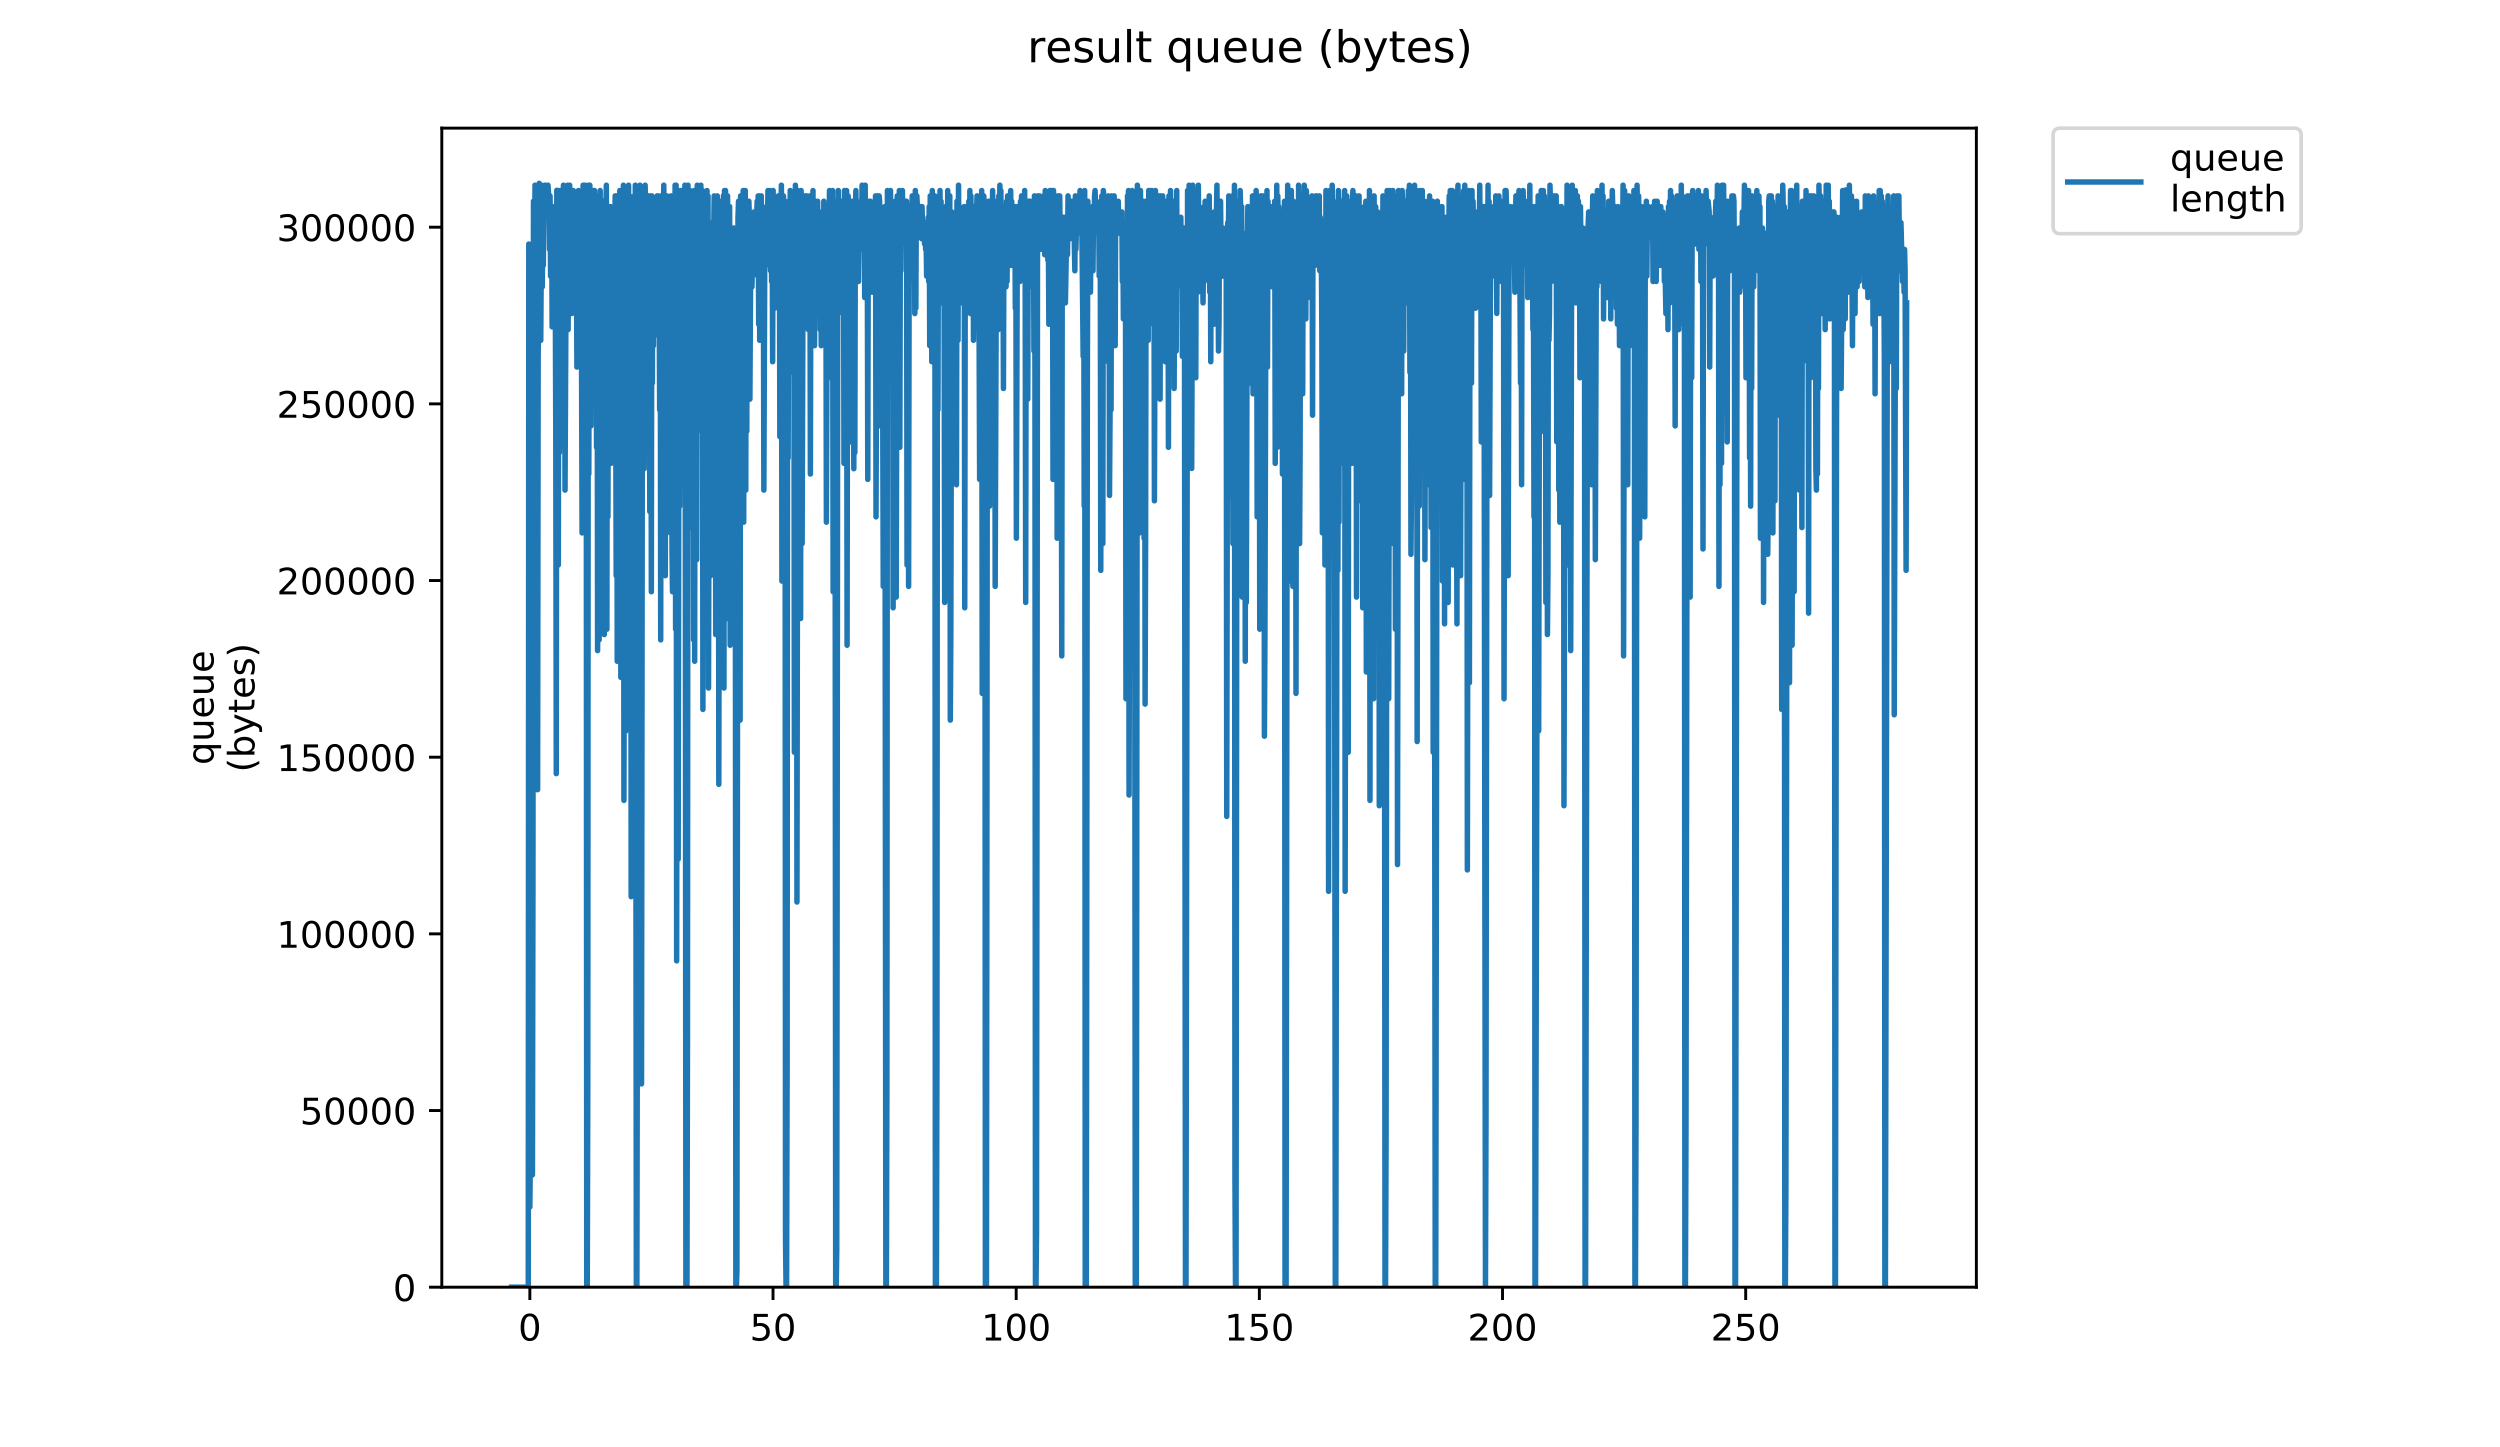 <?xml version="1.0" encoding="utf-8" standalone="no"?>
<!DOCTYPE svg PUBLIC "-//W3C//DTD SVG 1.1//EN"
  "http://www.w3.org/Graphics/SVG/1.1/DTD/svg11.dtd">
<!-- Created with matplotlib (https://matplotlib.org/) -->
<svg height="396pt" version="1.1" viewBox="0 0 684 396" width="684pt" xmlns="http://www.w3.org/2000/svg" xmlns:xlink="http://www.w3.org/1999/xlink">
 <defs>
  <style type="text/css">
*{stroke-linecap:butt;stroke-linejoin:round;}
  </style>
 </defs>
 <g id="figure_1">
  <g id="patch_1">
   <path d="M 0 396 
L 684 396 
L 684 0 
L 0 0 
z
" style="fill:#ffffff;"/>
  </g>
  <g id="axes_1">
   <g id="patch_2">
    <path d="M 120.879 352.174 
L 540.734 352.174 
L 540.734 35.062 
L 120.879 35.062 
z
" style="fill:#ffffff;"/>
   </g>
   <g id="matplotlib.axis_1">
    <g id="xtick_1">
     <g id="line2d_1">
      <defs>
       <path d="M 0 0 
L 0 3.5 
" id="mf2d08c13a4" style="stroke:#000000;stroke-width:0.8;"/>
      </defs>
      <g>
       <use style="stroke:#000000;stroke-width:0.8;" x="144.967" xlink:href="#mf2d08c13a4" y="352.174"/>
      </g>
     </g>
     <g id="text_1">
      <!-- 0 -->
      <defs>
       <path d="M 31.781 66.406 
Q 24.172 66.406 20.328 58.906 
Q 16.5 51.422 16.5 36.375 
Q 16.5 21.391 20.328 13.891 
Q 24.172 6.391 31.781 6.391 
Q 39.453 6.391 43.281 13.891 
Q 47.125 21.391 47.125 36.375 
Q 47.125 51.422 43.281 58.906 
Q 39.453 66.406 31.781 66.406 
z
M 31.781 74.219 
Q 44.047 74.219 50.516 64.516 
Q 56.984 54.828 56.984 36.375 
Q 56.984 17.969 50.516 8.266 
Q 44.047 -1.422 31.781 -1.422 
Q 19.531 -1.422 13.062 8.266 
Q 6.594 17.969 6.594 36.375 
Q 6.594 54.828 13.062 64.516 
Q 19.531 74.219 31.781 74.219 
z
" id="DejaVuSans-48"/>
      </defs>
      <g transform="translate(141.785 366.773)scale(0.1 -0.1)">
       <use xlink:href="#DejaVuSans-48"/>
      </g>
     </g>
    </g>
    <g id="xtick_2">
     <g id="line2d_2">
      <g>
       <use style="stroke:#000000;stroke-width:0.8;" x="211.497" xlink:href="#mf2d08c13a4" y="352.174"/>
      </g>
     </g>
     <g id="text_2">
      <!-- 50 -->
      <defs>
       <path d="M 10.797 72.906 
L 49.516 72.906 
L 49.516 64.594 
L 19.828 64.594 
L 19.828 46.734 
Q 21.969 47.469 24.109 47.828 
Q 26.266 48.188 28.422 48.188 
Q 40.625 48.188 47.75 41.5 
Q 54.891 34.812 54.891 23.391 
Q 54.891 11.625 47.562 5.094 
Q 40.234 -1.422 26.906 -1.422 
Q 22.312 -1.422 17.547 -0.641 
Q 12.797 0.141 7.719 1.703 
L 7.719 11.625 
Q 12.109 9.234 16.797 8.062 
Q 21.484 6.891 26.703 6.891 
Q 35.156 6.891 40.078 11.328 
Q 45.016 15.766 45.016 23.391 
Q 45.016 31 40.078 35.438 
Q 35.156 39.891 26.703 39.891 
Q 22.75 39.891 18.812 39.016 
Q 14.891 38.141 10.797 36.281 
z
" id="DejaVuSans-53"/>
      </defs>
      <g transform="translate(205.135 366.773)scale(0.1 -0.1)">
       <use xlink:href="#DejaVuSans-53"/>
       <use x="63.623" xlink:href="#DejaVuSans-48"/>
      </g>
     </g>
    </g>
    <g id="xtick_3">
     <g id="line2d_3">
      <g>
       <use style="stroke:#000000;stroke-width:0.8;" x="278.028" xlink:href="#mf2d08c13a4" y="352.174"/>
      </g>
     </g>
     <g id="text_3">
      <!-- 100 -->
      <defs>
       <path d="M 12.406 8.297 
L 28.516 8.297 
L 28.516 63.922 
L 10.984 60.406 
L 10.984 69.391 
L 28.422 72.906 
L 38.281 72.906 
L 38.281 8.297 
L 54.391 8.297 
L 54.391 0 
L 12.406 0 
z
" id="DejaVuSans-49"/>
      </defs>
      <g transform="translate(268.484 366.773)scale(0.1 -0.1)">
       <use xlink:href="#DejaVuSans-49"/>
       <use x="63.623" xlink:href="#DejaVuSans-48"/>
       <use x="127.246" xlink:href="#DejaVuSans-48"/>
      </g>
     </g>
    </g>
    <g id="xtick_4">
     <g id="line2d_4">
      <g>
       <use style="stroke:#000000;stroke-width:0.8;" x="344.559" xlink:href="#mf2d08c13a4" y="352.174"/>
      </g>
     </g>
     <g id="text_4">
      <!-- 150 -->
      <g transform="translate(335.015 366.773)scale(0.1 -0.1)">
       <use xlink:href="#DejaVuSans-49"/>
       <use x="63.623" xlink:href="#DejaVuSans-53"/>
       <use x="127.246" xlink:href="#DejaVuSans-48"/>
      </g>
     </g>
    </g>
    <g id="xtick_5">
     <g id="line2d_5">
      <g>
       <use style="stroke:#000000;stroke-width:0.8;" x="411.089" xlink:href="#mf2d08c13a4" y="352.174"/>
      </g>
     </g>
     <g id="text_5">
      <!-- 200 -->
      <defs>
       <path d="M 19.188 8.297 
L 53.609 8.297 
L 53.609 0 
L 7.328 0 
L 7.328 8.297 
Q 12.938 14.109 22.625 23.891 
Q 32.328 33.688 34.812 36.531 
Q 39.547 41.844 41.422 45.531 
Q 43.312 49.219 43.312 52.781 
Q 43.312 58.594 39.234 62.25 
Q 35.156 65.922 28.609 65.922 
Q 23.969 65.922 18.812 64.312 
Q 13.672 62.703 7.812 59.422 
L 7.812 69.391 
Q 13.766 71.781 18.938 73 
Q 24.125 74.219 28.422 74.219 
Q 39.75 74.219 46.484 68.547 
Q 53.219 62.891 53.219 53.422 
Q 53.219 48.922 51.531 44.891 
Q 49.859 40.875 45.406 35.406 
Q 44.188 33.984 37.641 27.219 
Q 31.109 20.453 19.188 8.297 
z
" id="DejaVuSans-50"/>
      </defs>
      <g transform="translate(401.546 366.773)scale(0.1 -0.1)">
       <use xlink:href="#DejaVuSans-50"/>
       <use x="63.623" xlink:href="#DejaVuSans-48"/>
       <use x="127.246" xlink:href="#DejaVuSans-48"/>
      </g>
     </g>
    </g>
    <g id="xtick_6">
     <g id="line2d_6">
      <g>
       <use style="stroke:#000000;stroke-width:0.8;" x="477.62" xlink:href="#mf2d08c13a4" y="352.174"/>
      </g>
     </g>
     <g id="text_6">
      <!-- 250 -->
      <g transform="translate(468.076 366.773)scale(0.1 -0.1)">
       <use xlink:href="#DejaVuSans-50"/>
       <use x="63.623" xlink:href="#DejaVuSans-53"/>
       <use x="127.246" xlink:href="#DejaVuSans-48"/>
      </g>
     </g>
    </g>
   </g>
   <g id="matplotlib.axis_2">
    <g id="ytick_1">
     <g id="line2d_7">
      <defs>
       <path d="M 0 0 
L -3.5 0 
" id="mc9a6438cdd" style="stroke:#000000;stroke-width:0.8;"/>
      </defs>
      <g>
       <use style="stroke:#000000;stroke-width:0.8;" x="120.879" xlink:href="#mc9a6438cdd" y="352.174"/>
      </g>
     </g>
     <g id="text_7">
      <!-- 0 -->
      <g transform="translate(107.516 355.973)scale(0.1 -0.1)">
       <use xlink:href="#DejaVuSans-48"/>
      </g>
     </g>
    </g>
    <g id="ytick_2">
     <g id="line2d_8">
      <g>
       <use style="stroke:#000000;stroke-width:0.8;" x="120.879" xlink:href="#mc9a6438cdd" y="303.838"/>
      </g>
     </g>
     <g id="text_8">
      <!-- 50000 -->
      <g transform="translate(82.066 307.637)scale(0.1 -0.1)">
       <use xlink:href="#DejaVuSans-53"/>
       <use x="63.623" xlink:href="#DejaVuSans-48"/>
       <use x="127.246" xlink:href="#DejaVuSans-48"/>
       <use x="190.869" xlink:href="#DejaVuSans-48"/>
       <use x="254.492" xlink:href="#DejaVuSans-48"/>
      </g>
     </g>
    </g>
    <g id="ytick_3">
     <g id="line2d_9">
      <g>
       <use style="stroke:#000000;stroke-width:0.8;" x="120.879" xlink:href="#mc9a6438cdd" y="255.502"/>
      </g>
     </g>
     <g id="text_9">
      <!-- 100000 -->
      <g transform="translate(75.704 259.301)scale(0.1 -0.1)">
       <use xlink:href="#DejaVuSans-49"/>
       <use x="63.623" xlink:href="#DejaVuSans-48"/>
       <use x="127.246" xlink:href="#DejaVuSans-48"/>
       <use x="190.869" xlink:href="#DejaVuSans-48"/>
       <use x="254.492" xlink:href="#DejaVuSans-48"/>
       <use x="318.115" xlink:href="#DejaVuSans-48"/>
      </g>
     </g>
    </g>
    <g id="ytick_4">
     <g id="line2d_10">
      <g>
       <use style="stroke:#000000;stroke-width:0.8;" x="120.879" xlink:href="#mc9a6438cdd" y="207.165"/>
      </g>
     </g>
     <g id="text_10">
      <!-- 150000 -->
      <g transform="translate(75.704 210.964)scale(0.1 -0.1)">
       <use xlink:href="#DejaVuSans-49"/>
       <use x="63.623" xlink:href="#DejaVuSans-53"/>
       <use x="127.246" xlink:href="#DejaVuSans-48"/>
       <use x="190.869" xlink:href="#DejaVuSans-48"/>
       <use x="254.492" xlink:href="#DejaVuSans-48"/>
       <use x="318.115" xlink:href="#DejaVuSans-48"/>
      </g>
     </g>
    </g>
    <g id="ytick_5">
     <g id="line2d_11">
      <g>
       <use style="stroke:#000000;stroke-width:0.8;" x="120.879" xlink:href="#mc9a6438cdd" y="158.829"/>
      </g>
     </g>
     <g id="text_11">
      <!-- 200000 -->
      <g transform="translate(75.704 162.628)scale(0.1 -0.1)">
       <use xlink:href="#DejaVuSans-50"/>
       <use x="63.623" xlink:href="#DejaVuSans-48"/>
       <use x="127.246" xlink:href="#DejaVuSans-48"/>
       <use x="190.869" xlink:href="#DejaVuSans-48"/>
       <use x="254.492" xlink:href="#DejaVuSans-48"/>
       <use x="318.115" xlink:href="#DejaVuSans-48"/>
      </g>
     </g>
    </g>
    <g id="ytick_6">
     <g id="line2d_12">
      <g>
       <use style="stroke:#000000;stroke-width:0.8;" x="120.879" xlink:href="#mc9a6438cdd" y="110.493"/>
      </g>
     </g>
     <g id="text_12">
      <!-- 250000 -->
      <g transform="translate(75.704 114.292)scale(0.1 -0.1)">
       <use xlink:href="#DejaVuSans-50"/>
       <use x="63.623" xlink:href="#DejaVuSans-53"/>
       <use x="127.246" xlink:href="#DejaVuSans-48"/>
       <use x="190.869" xlink:href="#DejaVuSans-48"/>
       <use x="254.492" xlink:href="#DejaVuSans-48"/>
       <use x="318.115" xlink:href="#DejaVuSans-48"/>
      </g>
     </g>
    </g>
    <g id="ytick_7">
     <g id="line2d_13">
      <g>
       <use style="stroke:#000000;stroke-width:0.8;" x="120.879" xlink:href="#mc9a6438cdd" y="62.156"/>
      </g>
     </g>
     <g id="text_13">
      <!-- 300000 -->
      <defs>
       <path d="M 40.578 39.312 
Q 47.656 37.797 51.625 33 
Q 55.609 28.219 55.609 21.188 
Q 55.609 10.406 48.188 4.484 
Q 40.766 -1.422 27.094 -1.422 
Q 22.516 -1.422 17.656 -0.516 
Q 12.797 0.391 7.625 2.203 
L 7.625 11.719 
Q 11.719 9.328 16.594 8.109 
Q 21.484 6.891 26.812 6.891 
Q 36.078 6.891 40.938 10.547 
Q 45.797 14.203 45.797 21.188 
Q 45.797 27.641 41.281 31.266 
Q 36.766 34.906 28.719 34.906 
L 20.219 34.906 
L 20.219 43.016 
L 29.109 43.016 
Q 36.375 43.016 40.234 45.922 
Q 44.094 48.828 44.094 54.297 
Q 44.094 59.906 40.109 62.906 
Q 36.141 65.922 28.719 65.922 
Q 24.656 65.922 20.016 65.031 
Q 15.375 64.156 9.812 62.312 
L 9.812 71.094 
Q 15.438 72.656 20.344 73.438 
Q 25.25 74.219 29.594 74.219 
Q 40.828 74.219 47.359 69.109 
Q 53.906 64.016 53.906 55.328 
Q 53.906 49.266 50.438 45.094 
Q 46.969 40.922 40.578 39.312 
z
" id="DejaVuSans-51"/>
      </defs>
      <g transform="translate(75.704 65.955)scale(0.1 -0.1)">
       <use xlink:href="#DejaVuSans-51"/>
       <use x="63.623" xlink:href="#DejaVuSans-48"/>
       <use x="127.246" xlink:href="#DejaVuSans-48"/>
       <use x="190.869" xlink:href="#DejaVuSans-48"/>
       <use x="254.492" xlink:href="#DejaVuSans-48"/>
       <use x="318.115" xlink:href="#DejaVuSans-48"/>
      </g>
     </g>
    </g>
    <g id="text_14">
     <!-- queue -->
     <defs>
      <path d="M 14.797 27.297 
Q 14.797 17.391 18.875 11.75 
Q 22.953 6.109 30.078 6.109 
Q 37.203 6.109 41.297 11.75 
Q 45.406 17.391 45.406 27.297 
Q 45.406 37.203 41.297 42.844 
Q 37.203 48.484 30.078 48.484 
Q 22.953 48.484 18.875 42.844 
Q 14.797 37.203 14.797 27.297 
z
M 45.406 8.203 
Q 42.578 3.328 38.25 0.953 
Q 33.938 -1.422 27.875 -1.422 
Q 17.969 -1.422 11.734 6.484 
Q 5.516 14.406 5.516 27.297 
Q 5.516 40.188 11.734 48.094 
Q 17.969 56 27.875 56 
Q 33.938 56 38.25 53.625 
Q 42.578 51.266 45.406 46.391 
L 45.406 54.688 
L 54.391 54.688 
L 54.391 -20.797 
L 45.406 -20.797 
z
" id="DejaVuSans-113"/>
      <path d="M 8.5 21.578 
L 8.5 54.688 
L 17.484 54.688 
L 17.484 21.922 
Q 17.484 14.156 20.5 10.266 
Q 23.531 6.391 29.594 6.391 
Q 36.859 6.391 41.078 11.031 
Q 45.312 15.672 45.312 23.688 
L 45.312 54.688 
L 54.297 54.688 
L 54.297 0 
L 45.312 0 
L 45.312 8.406 
Q 42.047 3.422 37.719 1 
Q 33.406 -1.422 27.688 -1.422 
Q 18.266 -1.422 13.375 4.438 
Q 8.5 10.297 8.5 21.578 
z
M 31.109 56 
z
" id="DejaVuSans-117"/>
      <path d="M 56.203 29.594 
L 56.203 25.203 
L 14.891 25.203 
Q 15.484 15.922 20.484 11.062 
Q 25.484 6.203 34.422 6.203 
Q 39.594 6.203 44.453 7.469 
Q 49.312 8.734 54.109 11.281 
L 54.109 2.781 
Q 49.266 0.734 44.188 -0.344 
Q 39.109 -1.422 33.891 -1.422 
Q 20.797 -1.422 13.156 6.188 
Q 5.516 13.812 5.516 26.812 
Q 5.516 40.234 12.766 48.109 
Q 20.016 56 32.328 56 
Q 43.359 56 49.781 48.891 
Q 56.203 41.797 56.203 29.594 
z
M 47.219 32.234 
Q 47.125 39.594 43.094 43.984 
Q 39.062 48.391 32.422 48.391 
Q 24.906 48.391 20.391 44.141 
Q 15.875 39.891 15.188 32.172 
z
" id="DejaVuSans-101"/>
     </defs>
     <g transform="translate(58.426 209.283)rotate(-90)scale(0.1 -0.1)">
      <use xlink:href="#DejaVuSans-113"/>
      <use x="63.477" xlink:href="#DejaVuSans-117"/>
      <use x="126.855" xlink:href="#DejaVuSans-101"/>
      <use x="188.379" xlink:href="#DejaVuSans-117"/>
      <use x="251.758" xlink:href="#DejaVuSans-101"/>
     </g>
     <!-- (bytes) -->
     <defs>
      <path d="M 31 75.875 
Q 24.469 64.656 21.281 53.656 
Q 18.109 42.672 18.109 31.391 
Q 18.109 20.125 21.312 9.062 
Q 24.516 -2 31 -13.188 
L 23.188 -13.188 
Q 15.875 -1.703 12.234 9.375 
Q 8.594 20.453 8.594 31.391 
Q 8.594 42.281 12.203 53.312 
Q 15.828 64.359 23.188 75.875 
z
" id="DejaVuSans-40"/>
      <path d="M 48.688 27.297 
Q 48.688 37.203 44.609 42.844 
Q 40.531 48.484 33.406 48.484 
Q 26.266 48.484 22.188 42.844 
Q 18.109 37.203 18.109 27.297 
Q 18.109 17.391 22.188 11.75 
Q 26.266 6.109 33.406 6.109 
Q 40.531 6.109 44.609 11.75 
Q 48.688 17.391 48.688 27.297 
z
M 18.109 46.391 
Q 20.953 51.266 25.266 53.625 
Q 29.594 56 35.594 56 
Q 45.562 56 51.781 48.094 
Q 58.016 40.188 58.016 27.297 
Q 58.016 14.406 51.781 6.484 
Q 45.562 -1.422 35.594 -1.422 
Q 29.594 -1.422 25.266 0.953 
Q 20.953 3.328 18.109 8.203 
L 18.109 0 
L 9.078 0 
L 9.078 75.984 
L 18.109 75.984 
z
" id="DejaVuSans-98"/>
      <path d="M 32.172 -5.078 
Q 28.375 -14.844 24.75 -17.812 
Q 21.141 -20.797 15.094 -20.797 
L 7.906 -20.797 
L 7.906 -13.281 
L 13.188 -13.281 
Q 16.891 -13.281 18.938 -11.516 
Q 21 -9.766 23.484 -3.219 
L 25.094 0.875 
L 2.984 54.688 
L 12.5 54.688 
L 29.594 11.922 
L 46.688 54.688 
L 56.203 54.688 
z
" id="DejaVuSans-121"/>
      <path d="M 18.312 70.219 
L 18.312 54.688 
L 36.812 54.688 
L 36.812 47.703 
L 18.312 47.703 
L 18.312 18.016 
Q 18.312 11.328 20.141 9.422 
Q 21.969 7.516 27.594 7.516 
L 36.812 7.516 
L 36.812 0 
L 27.594 0 
Q 17.188 0 13.234 3.875 
Q 9.281 7.766 9.281 18.016 
L 9.281 47.703 
L 2.688 47.703 
L 2.688 54.688 
L 9.281 54.688 
L 9.281 70.219 
z
" id="DejaVuSans-116"/>
      <path d="M 44.281 53.078 
L 44.281 44.578 
Q 40.484 46.531 36.375 47.5 
Q 32.281 48.484 27.875 48.484 
Q 21.188 48.484 17.844 46.438 
Q 14.5 44.391 14.5 40.281 
Q 14.5 37.156 16.891 35.375 
Q 19.281 33.594 26.516 31.984 
L 29.594 31.297 
Q 39.156 29.25 43.188 25.516 
Q 47.219 21.781 47.219 15.094 
Q 47.219 7.469 41.188 3.016 
Q 35.156 -1.422 24.609 -1.422 
Q 20.219 -1.422 15.453 -0.562 
Q 10.688 0.297 5.422 2 
L 5.422 11.281 
Q 10.406 8.688 15.234 7.391 
Q 20.062 6.109 24.812 6.109 
Q 31.156 6.109 34.562 8.281 
Q 37.984 10.453 37.984 14.406 
Q 37.984 18.062 35.516 20.016 
Q 33.062 21.969 24.703 23.781 
L 21.578 24.516 
Q 13.234 26.266 9.516 29.906 
Q 5.812 33.547 5.812 39.891 
Q 5.812 47.609 11.281 51.797 
Q 16.75 56 26.812 56 
Q 31.781 56 36.172 55.266 
Q 40.578 54.547 44.281 53.078 
z
" id="DejaVuSans-115"/>
      <path d="M 8.016 75.875 
L 15.828 75.875 
Q 23.141 64.359 26.781 53.312 
Q 30.422 42.281 30.422 31.391 
Q 30.422 20.453 26.781 9.375 
Q 23.141 -1.703 15.828 -13.188 
L 8.016 -13.188 
Q 14.5 -2 17.703 9.062 
Q 20.906 20.125 20.906 31.391 
Q 20.906 42.672 17.703 53.656 
Q 14.5 64.656 8.016 75.875 
z
" id="DejaVuSans-41"/>
     </defs>
     <g transform="translate(69.624 211.295)rotate(-90)scale(0.1 -0.1)">
      <use xlink:href="#DejaVuSans-40"/>
      <use x="39.014" xlink:href="#DejaVuSans-98"/>
      <use x="102.49" xlink:href="#DejaVuSans-121"/>
      <use x="161.67" xlink:href="#DejaVuSans-116"/>
      <use x="200.879" xlink:href="#DejaVuSans-101"/>
      <use x="262.402" xlink:href="#DejaVuSans-115"/>
      <use x="314.502" xlink:href="#DejaVuSans-41"/>
     </g>
    </g>
   </g>
   <g id="line2d_14">
    <path clip-path="url(#p621ab7ae26)" d="M 139.963 352.174 
L 144.534 352.174 
L 144.678 66.768 
L 144.824 144.34 
L 144.964 330.22 
L 145.248 302.411 
L 145.389 305.338 
L 145.674 321.438 
L 145.815 240.939 
L 145.957 55.059 
L 146.098 55.059 
L 146.239 75.549 
L 146.38 50.668 
L 146.52 53.595 
L 146.807 199.957 
L 146.948 216.057 
L 147.09 216.057 
L 147.238 97.504 
L 147.38 85.795 
L 147.522 50.163 
L 147.662 53.595 
L 147.803 50.668 
L 147.947 93.113 
L 148.228 50.668 
L 148.37 78.477 
L 148.512 60.913 
L 148.655 72.622 
L 148.797 55.059 
L 149.079 50.668 
L 149.221 50.668 
L 149.363 53.595 
L 149.647 53.523 
L 149.788 55.059 
L 149.93 50.668 
L 150.213 55.059 
L 150.353 68.231 
L 150.494 53.595 
L 150.637 75.549 
L 150.779 59.449 
L 150.922 56.522 
L 151.064 89.424 
L 151.205 56.522 
L 151.346 65.304 
L 151.489 82.867 
L 151.777 75.549 
L 151.918 77.013 
L 152.059 117.994 
L 152.2 211.666 
L 152.34 52.06 
L 152.48 94.576 
L 152.62 55.059 
L 152.76 154.585 
L 152.901 52.131 
L 153.041 123.849 
L 153.181 53.595 
L 153.323 122.385 
L 153.464 52.131 
L 153.604 56.522 
L 153.744 57.224 
L 153.884 55.059 
L 154.024 55.059 
L 154.164 50.668 
L 154.306 75.549 
L 154.447 60.913 
L 154.59 134.094 
L 154.872 78.477 
L 155.013 53.595 
L 155.155 82.867 
L 155.296 50.668 
L 155.437 90.186 
L 155.578 56.522 
L 155.719 55.059 
L 155.86 50.668 
L 156.001 55.059 
L 156.141 53.595 
L 156.426 85.795 
L 156.567 57.986 
L 156.709 65.304 
L 156.85 52.131 
L 156.992 57.986 
L 157.133 53.595 
L 157.275 55.059 
L 157.417 55.059 
L 157.558 56.522 
L 157.699 68.231 
L 157.842 100.431 
L 158.124 53.595 
L 158.265 52.131 
L 158.406 53.595 
L 158.547 63.84 
L 158.687 53.595 
L 158.828 56.522 
L 158.969 53.595 
L 159.255 145.803 
L 159.397 131.167 
L 159.539 50.668 
L 159.68 66.768 
L 159.821 53.595 
L 159.962 53.595 
L 160.103 50.668 
L 160.244 55.059 
L 160.386 53.595 
L 160.528 352.174 
L 160.675 352.174 
L 160.816 298.02 
L 160.957 50.668 
L 161.098 129.703 
L 161.239 60.913 
L 161.38 50.668 
L 161.521 63.84 
L 161.662 116.531 
L 161.804 52.131 
L 161.945 78.477 
L 162.086 53.595 
L 162.227 66.768 
L 162.368 52.131 
L 162.509 55.059 
L 162.65 52.131 
L 162.791 100.431 
L 162.932 57.986 
L 163.073 79.944 
L 163.215 122.385 
L 163.356 53.595 
L 163.5 178.003 
L 163.783 65.304 
L 163.924 175.076 
L 164.065 72.622 
L 164.206 52.131 
L 164.347 142.876 
L 164.488 55.059 
L 164.628 128.24 
L 164.769 55.059 
L 164.91 164.83 
L 165.051 55.059 
L 165.197 71.158 
L 165.338 173.612 
L 165.478 55.059 
L 165.619 100.431 
L 165.761 56.522 
L 165.902 50.668 
L 166.042 172.148 
L 166.183 71.158 
L 166.326 141.412 
L 166.468 84.331 
L 166.609 91.649 
L 166.75 87.258 
L 166.891 56.522 
L 167.032 56.522 
L 167.173 126.776 
L 167.458 57.986 
L 167.598 59.449 
L 167.741 65.304 
L 167.882 59.449 
L 168.024 71.158 
L 168.165 69.695 
L 168.306 53.595 
L 168.589 157.512 
L 168.73 53.595 
L 168.871 180.917 
L 169.013 55.059 
L 169.155 132.631 
L 169.295 53.595 
L 169.437 78.477 
L 169.578 52.131 
L 169.72 85.795 
L 169.862 185.321 
L 170.003 53.595 
L 170.144 60.913 
L 170.285 53.595 
L 170.425 91.649 
L 170.565 50.668 
L 170.707 218.984 
L 170.989 62.377 
L 171.129 53.595 
L 171.271 199.957 
L 171.412 52.131 
L 171.553 72.622 
L 171.695 197.03 
L 171.835 55.059 
L 171.976 50.668 
L 172.12 158.976 
L 172.261 53.595 
L 172.403 85.795 
L 172.544 55.059 
L 172.684 245.33 
L 172.825 88.722 
L 172.966 100.431 
L 173.109 128.24 
L 173.25 56.522 
L 173.391 198.494 
L 173.533 53.595 
L 173.674 110.676 
L 173.82 50.668 
L 174.103 352.174 
L 174.247 352.174 
L 174.391 271.675 
L 174.532 85.795 
L 174.673 87.258 
L 174.815 53.595 
L 174.956 186.785 
L 175.097 50.668 
L 175.238 90.186 
L 175.379 57.986 
L 175.52 296.556 
L 175.803 65.304 
L 176.086 115.067 
L 176.228 128.24 
L 176.369 63.84 
L 176.511 50.668 
L 176.653 57.986 
L 176.795 98.967 
L 176.936 93.113 
L 177.076 59.449 
L 177.217 69.695 
L 177.498 53.595 
L 177.639 84.331 
L 177.78 139.949 
L 177.924 55.059 
L 178.066 53.595 
L 178.207 161.903 
L 178.348 53.595 
L 178.49 104.822 
L 178.631 56.522 
L 178.773 94.576 
L 178.914 56.522 
L 179.055 91.649 
L 179.197 56.522 
L 179.338 91.649 
L 179.484 57.986 
L 179.634 82.867 
L 179.775 53.595 
L 179.915 66.768 
L 180.059 53.595 
L 180.203 55.059 
L 180.484 112.14 
L 180.625 55.059 
L 180.767 175.076 
L 180.907 53.595 
L 181.048 75.549 
L 181.188 63.84 
L 181.328 81.404 
L 181.608 50.668 
L 181.748 69.695 
L 181.888 63.84 
L 182.028 157.512 
L 182.168 65.304 
L 182.308 69.695 
L 182.448 53.595 
L 182.589 90.186 
L 182.73 56.522 
L 182.871 65.304 
L 183.011 56.522 
L 183.151 60.913 
L 183.434 145.803 
L 183.574 53.595 
L 183.715 60.913 
L 183.858 150.194 
L 183.998 161.903 
L 184.138 72.622 
L 184.279 66.768 
L 184.419 55.059 
L 184.56 145.803 
L 184.703 50.668 
L 184.845 172.148 
L 184.985 50.668 
L 185.127 262.893 
L 185.409 55.059 
L 185.549 235.084 
L 185.831 56.522 
L 185.971 138.485 
L 186.112 52.131 
L 186.252 75.549 
L 186.393 52.131 
L 186.535 79.944 
L 186.676 62.377 
L 186.816 88.722 
L 186.957 55.059 
L 187.098 77.013 
L 187.379 50.668 
L 187.52 157.512 
L 187.661 352.174 
L 187.953 352.174 
L 188.093 284.859 
L 188.233 50.668 
L 188.374 144.34 
L 188.513 52.131 
L 188.653 125.312 
L 188.793 52.131 
L 188.933 144.34 
L 189.073 55.059 
L 189.213 106.285 
L 189.353 57.986 
L 189.493 93.113 
L 189.633 93.113 
L 189.775 175.076 
L 189.916 52.131 
L 190.057 180.917 
L 190.198 55.059 
L 190.339 90.186 
L 190.479 53.595 
L 190.626 153.121 
L 190.766 50.668 
L 190.911 117.994 
L 191.051 55.059 
L 191.332 84.331 
L 191.472 57.986 
L 191.612 56.522 
L 191.751 50.668 
L 191.892 57.986 
L 192.033 96.04 
L 192.172 52.131 
L 192.312 194.103 
L 192.452 65.304 
L 192.591 55.059 
L 192.731 60.913 
L 192.87 93.113 
L 193.01 56.522 
L 193.152 144.34 
L 193.292 60.913 
L 193.432 52.131 
L 193.572 91.649 
L 193.712 53.595 
L 193.853 188.248 
L 194.133 63.84 
L 194.273 60.913 
L 194.415 157.512 
L 194.555 131.167 
L 194.696 68.231 
L 194.836 131.167 
L 194.975 79.944 
L 195.116 144.34 
L 195.257 65.304 
L 195.399 53.595 
L 195.54 85.795 
L 195.681 63.84 
L 195.821 173.612 
L 195.962 55.059 
L 196.102 128.24 
L 196.242 53.595 
L 196.383 107.749 
L 196.524 55.059 
L 196.665 214.594 
L 196.947 56.522 
L 197.088 129.703 
L 197.23 55.059 
L 197.374 60.913 
L 197.516 93.113 
L 197.656 90.186 
L 197.797 145.803 
L 197.937 53.554 
L 198.078 188.248 
L 198.219 52.131 
L 198.36 128.24 
L 198.501 52.131 
L 198.642 116.531 
L 198.783 65.304 
L 198.924 169.221 
L 199.065 53.595 
L 199.206 154.585 
L 199.346 56.522 
L 199.487 141.412 
L 199.627 56.522 
L 199.768 176.539 
L 199.909 66.768 
L 200.05 90.186 
L 200.19 65.304 
L 200.331 166.294 
L 200.613 65.304 
L 200.758 62.377 
L 201.047 69.695 
L 201.189 135.558 
L 201.329 352.174 
L 201.475 352.174 
L 201.622 347.783 
L 201.911 59.449 
L 202.059 55.059 
L 202.202 112.14 
L 202.346 57.986 
L 202.491 197.03 
L 202.631 53.595 
L 202.771 112.14 
L 202.912 57.986 
L 203.052 78.477 
L 203.193 139.949 
L 203.333 52.131 
L 203.475 142.876 
L 203.619 53.595 
L 203.762 116.531 
L 203.902 52.131 
L 204.042 134.094 
L 204.183 57.986 
L 204.323 117.994 
L 204.464 59.449 
L 204.746 77.013 
L 204.886 55.059 
L 205.027 59.449 
L 205.17 109.213 
L 205.453 60.913 
L 205.736 78.477 
L 206.021 62.377 
L 206.162 66.768 
L 206.303 57.986 
L 206.585 71.158 
L 206.725 60.913 
L 206.866 65.304 
L 207.15 55.059 
L 207.291 75.549 
L 207.431 53.595 
L 207.572 88.722 
L 207.713 53.595 
L 207.856 93.113 
L 207.998 66.768 
L 208.139 75.549 
L 208.282 53.595 
L 208.424 81.404 
L 208.567 60.913 
L 208.707 90.186 
L 208.848 65.304 
L 208.99 134.094 
L 209.271 60.913 
L 209.413 63.84 
L 209.553 72.622 
L 209.694 56.522 
L 209.835 69.695 
L 210.119 52.131 
L 210.26 57.986 
L 210.401 55.059 
L 210.542 65.304 
L 210.682 52.131 
L 210.822 74.086 
L 210.962 53.595 
L 211.107 77.013 
L 211.248 55.059 
L 211.393 98.967 
L 211.533 52.131 
L 211.674 82.867 
L 211.815 74.086 
L 211.958 84.331 
L 212.098 59.449 
L 212.238 78.477 
L 212.378 65.304 
L 212.518 79.944 
L 212.66 63.84 
L 212.801 79.944 
L 212.941 53.595 
L 213.083 75.549 
L 213.223 53.595 
L 213.364 119.458 
L 213.644 59.449 
L 213.789 50.668 
L 213.929 158.976 
L 214.069 60.913 
L 214.353 53.595 
L 214.635 62.377 
L 214.776 55.059 
L 214.917 339.002 
L 215.062 352.174 
L 215.21 352.174 
L 215.357 290.702 
L 215.497 57.986 
L 215.637 125.312 
L 215.778 55.059 
L 215.922 63.84 
L 216.062 101.895 
L 216.203 52.131 
L 216.486 62.377 
L 216.768 53.595 
L 216.912 53.595 
L 217.054 75.549 
L 217.196 53.595 
L 217.338 205.812 
L 217.621 50.668 
L 217.763 62.377 
L 217.905 56.522 
L 218.045 246.793 
L 218.33 52.131 
L 218.471 112.14 
L 218.612 55.059 
L 218.752 78.477 
L 219.04 169.221 
L 219.18 52.131 
L 219.32 60.913 
L 219.461 148.73 
L 219.746 63.84 
L 219.886 53.595 
L 220.028 63.84 
L 220.168 53.595 
L 220.308 69.695 
L 220.45 53.595 
L 220.591 57.986 
L 220.731 53.595 
L 220.873 72.622 
L 221.013 55.059 
L 221.156 90.186 
L 221.299 88.722 
L 221.579 53.595 
L 221.719 129.703 
L 221.866 60.913 
L 222.006 71.158 
L 222.147 62.377 
L 222.287 82.867 
L 222.43 52.131 
L 222.571 77.013 
L 222.712 62.377 
L 222.854 94.576 
L 222.995 57.986 
L 223.137 55.059 
L 223.278 69.695 
L 223.419 57.986 
L 223.561 62.377 
L 223.702 55.059 
L 223.844 71.118 
L 223.983 72.622 
L 224.125 72.622 
L 224.266 57.986 
L 224.408 90.186 
L 224.549 63.84 
L 224.691 94.576 
L 225.112 60.913 
L 225.254 84.331 
L 225.396 55.059 
L 225.536 81.404 
L 225.678 60.913 
L 225.818 87.258 
L 225.959 66.768 
L 226.099 142.876 
L 226.38 56.522 
L 226.522 59.449 
L 226.663 79.944 
L 226.946 52.131 
L 227.087 75.549 
L 227.227 55.059 
L 227.368 103.358 
L 227.508 59.449 
L 227.649 72.622 
L 227.796 52.131 
L 227.94 161.903 
L 228.22 55.059 
L 228.361 57.986 
L 228.501 139.949 
L 228.644 352.174 
L 228.791 352.174 
L 228.933 341.929 
L 229.216 68.231 
L 229.356 52.131 
L 229.637 81.404 
L 229.78 72.622 
L 229.92 74.086 
L 230.062 82.867 
L 230.203 55.059 
L 230.344 68.231 
L 230.485 59.449 
L 230.628 85.795 
L 230.77 55.059 
L 230.91 126.776 
L 231.052 52.131 
L 231.193 69.695 
L 231.618 52.131 
L 231.761 176.539 
L 231.905 69.695 
L 232.046 53.595 
L 232.187 56.522 
L 232.328 74.086 
L 232.47 55.059 
L 232.611 78.477 
L 232.752 63.84 
L 232.893 120.922 
L 233.034 57.986 
L 233.178 55.059 
L 233.32 106.285 
L 233.46 56.522 
L 233.601 128.24 
L 233.742 56.522 
L 233.883 123.849 
L 234.025 57.986 
L 234.166 52.131 
L 234.307 62.377 
L 234.449 55.059 
L 234.589 75.549 
L 234.73 57.986 
L 234.87 77.013 
L 235.012 65.304 
L 235.158 66.768 
L 235.441 57.986 
L 235.581 68.231 
L 235.723 62.377 
L 235.866 50.668 
L 236.006 66.768 
L 236.149 53.595 
L 236.292 63.84 
L 236.434 52.131 
L 236.577 81.404 
L 236.717 50.668 
L 236.858 81.404 
L 236.999 60.913 
L 237.141 75.549 
L 237.284 63.84 
L 237.424 131.167 
L 237.566 59.449 
L 237.709 63.84 
L 237.851 55.059 
L 237.991 65.304 
L 238.133 55.059 
L 238.274 62.377 
L 238.415 59.449 
L 238.556 79.944 
L 238.697 75.549 
L 238.837 63.84 
L 238.977 68.231 
L 239.117 60.913 
L 239.258 62.377 
L 239.399 71.158 
L 239.539 53.595 
L 239.68 141.412 
L 239.961 53.595 
L 240.101 53.595 
L 240.241 57.986 
L 240.383 116.531 
L 240.525 53.595 
L 240.666 55.059 
L 240.806 78.477 
L 240.946 65.304 
L 241.088 66.768 
L 241.37 60.913 
L 241.653 160.439 
L 241.794 59.449 
L 241.935 63.84 
L 242.076 56.522 
L 242.368 352.174 
L 242.516 352.174 
L 242.657 296.556 
L 242.797 52.131 
L 242.938 93.113 
L 243.221 53.595 
L 243.501 100.431 
L 243.643 52.131 
L 243.784 88.722 
L 243.925 62.377 
L 244.068 66.768 
L 244.21 56.522 
L 244.353 166.294 
L 244.494 62.377 
L 244.636 65.304 
L 244.777 62.377 
L 244.918 55.059 
L 245.061 72.622 
L 245.202 163.367 
L 245.484 53.595 
L 245.625 65.304 
L 245.768 53.595 
L 245.911 72.622 
L 246.052 52.131 
L 246.193 122.385 
L 246.334 60.913 
L 246.475 74.086 
L 246.617 56.522 
L 246.758 66.768 
L 246.898 52.131 
L 247.039 62.377 
L 247.32 56.522 
L 247.46 55.059 
L 247.6 60.913 
L 247.743 60.913 
L 247.884 55.059 
L 248.027 55.059 
L 248.167 154.585 
L 248.308 72.622 
L 248.452 56.522 
L 248.592 160.439 
L 248.734 77.013 
L 248.876 72.622 
L 249.018 56.522 
L 249.16 71.158 
L 249.301 57.986 
L 249.441 63.84 
L 249.583 53.595 
L 249.724 56.522 
L 249.865 69.695 
L 250.007 71.158 
L 250.15 56.522 
L 250.292 85.795 
L 250.433 52.131 
L 250.573 84.331 
L 250.714 55.059 
L 250.854 53.595 
L 250.995 56.522 
L 251.136 62.377 
L 251.279 57.986 
L 251.419 59.449 
L 251.559 59.449 
L 251.699 56.522 
L 251.839 59.449 
L 251.986 56.522 
L 252.126 65.304 
L 252.265 56.522 
L 252.405 62.377 
L 252.545 60.913 
L 252.686 63.84 
L 252.825 63.84 
L 252.965 66.768 
L 253.105 60.913 
L 253.245 68.231 
L 253.385 65.304 
L 253.524 75.549 
L 253.666 60.913 
L 253.806 72.622 
L 253.945 59.449 
L 254.086 77.013 
L 254.23 56.522 
L 254.37 94.576 
L 254.51 53.595 
L 254.653 82.867 
L 254.795 53.595 
L 254.937 98.967 
L 255.078 52.131 
L 255.218 65.304 
L 255.358 62.377 
L 255.498 53.595 
L 255.639 75.549 
L 255.78 53.595 
L 255.92 352.174 
L 256.201 352.174 
L 256.342 292.166 
L 256.483 60.913 
L 256.624 112.14 
L 256.764 55.059 
L 256.905 55.059 
L 257.045 81.404 
L 257.186 52.131 
L 257.326 82.867 
L 257.467 55.059 
L 257.608 65.304 
L 257.749 65.304 
L 257.889 71.158 
L 258.031 69.695 
L 258.172 63.84 
L 258.315 84.331 
L 258.455 164.83 
L 258.736 56.522 
L 258.877 65.304 
L 259.018 93.113 
L 259.299 52.131 
L 259.72 79.944 
L 259.86 53.595 
L 260 197.03 
L 260.14 175.076 
L 260.421 57.986 
L 260.561 66.768 
L 260.703 66.768 
L 260.843 107.749 
L 261.129 59.449 
L 261.27 131.167 
L 261.55 59.449 
L 261.69 132.631 
L 261.83 55.059 
L 261.97 59.449 
L 262.111 93.113 
L 262.252 50.668 
L 262.395 69.695 
L 262.538 56.522 
L 262.823 60.913 
L 263.105 82.867 
L 263.246 60.913 
L 263.389 59.449 
L 263.532 65.304 
L 263.812 56.522 
L 263.952 166.294 
L 264.092 72.622 
L 264.371 60.913 
L 264.511 56.522 
L 264.651 75.549 
L 264.792 62.377 
L 264.932 75.549 
L 265.074 55.059 
L 265.215 82.867 
L 265.356 52.131 
L 265.503 85.795 
L 265.643 53.595 
L 265.782 72.622 
L 265.922 56.522 
L 266.061 65.263 
L 266.201 57.986 
L 266.343 93.113 
L 266.483 56.522 
L 266.623 66.768 
L 266.763 68.231 
L 266.903 66.768 
L 267.043 57.986 
L 267.183 57.986 
L 267.322 53.595 
L 267.464 66.768 
L 267.606 68.231 
L 267.749 77.013 
L 267.889 93.113 
L 268.03 131.167 
L 268.171 57.986 
L 268.311 55.059 
L 268.451 65.304 
L 268.59 52.131 
L 268.73 189.712 
L 269.012 59.449 
L 269.158 53.595 
L 269.451 59.449 
L 269.598 352.174 
L 269.893 352.174 
L 270.177 56.522 
L 270.319 77.013 
L 270.459 55.059 
L 270.6 62.377 
L 270.739 138.485 
L 270.88 55.059 
L 271.02 65.304 
L 271.16 97.504 
L 271.581 52.131 
L 271.721 72.622 
L 271.86 57.986 
L 272 78.477 
L 272.14 56.522 
L 272.28 160.439 
L 272.561 81.404 
L 272.701 55.059 
L 272.843 82.867 
L 272.987 56.522 
L 273.13 90.186 
L 273.274 53.595 
L 273.415 75.549 
L 273.557 50.668 
L 273.697 59.449 
L 273.837 52.131 
L 273.977 74.086 
L 274.117 56.522 
L 274.259 68.231 
L 274.4 68.231 
L 274.541 106.285 
L 274.682 62.377 
L 274.967 78.477 
L 275.108 59.449 
L 275.25 78.477 
L 275.39 55.059 
L 275.531 77.013 
L 275.672 53.595 
L 275.811 62.377 
L 275.956 60.913 
L 276.097 62.377 
L 276.238 53.595 
L 276.379 68.231 
L 276.52 52.131 
L 276.66 72.622 
L 276.802 55.059 
L 276.944 63.84 
L 277.084 56.522 
L 277.225 66.768 
L 277.369 57.986 
L 277.51 69.695 
L 277.651 56.522 
L 277.792 84.331 
L 277.932 62.377 
L 278.078 147.259 
L 278.36 56.522 
L 278.786 72.622 
L 278.928 62.377 
L 279.069 77.013 
L 279.208 55.059 
L 279.349 72.622 
L 279.49 53.595 
L 279.635 69.695 
L 279.778 53.595 
L 279.919 56.522 
L 280.063 56.522 
L 280.205 69.695 
L 280.347 52.131 
L 280.488 77.013 
L 280.629 164.83 
L 280.77 66.768 
L 280.914 65.304 
L 281.054 56.522 
L 281.194 109.213 
L 281.334 55.059 
L 281.474 55.059 
L 281.615 78.477 
L 281.759 55.018 
L 282.038 72.622 
L 282.178 62.377 
L 282.319 65.304 
L 282.46 62.377 
L 282.601 69.695 
L 282.741 55.059 
L 282.881 96.04 
L 283.021 53.595 
L 283.161 100.431 
L 283.301 352.174 
L 283.445 352.174 
L 283.591 337.538 
L 283.876 53.595 
L 284.016 53.595 
L 284.158 56.522 
L 284.298 62.377 
L 284.438 53.595 
L 284.578 59.449 
L 284.718 55.059 
L 284.858 68.231 
L 284.998 55.059 
L 285.139 63.84 
L 285.279 55.059 
L 285.419 62.377 
L 285.558 53.595 
L 285.698 56.522 
L 285.838 69.695 
L 285.978 52.131 
L 286.119 65.304 
L 286.263 59.449 
L 286.404 62.377 
L 286.544 59.449 
L 286.684 71.158 
L 286.824 63.84 
L 286.966 88.722 
L 287.105 87.258 
L 287.245 52.131 
L 287.385 63.84 
L 287.669 52.131 
L 287.812 85.795 
L 287.956 52.131 
L 288.1 131.167 
L 288.245 52.131 
L 288.385 110.676 
L 288.525 53.595 
L 288.666 62.377 
L 288.809 53.595 
L 288.949 56.522 
L 289.091 55.059 
L 289.234 147.259 
L 289.376 62.377 
L 289.516 53.595 
L 289.656 55.059 
L 289.796 138.485 
L 289.936 53.595 
L 290.076 65.304 
L 290.215 63.84 
L 290.357 100.431 
L 290.498 179.467 
L 290.638 65.304 
L 290.785 66.768 
L 290.926 59.449 
L 291.067 60.913 
L 291.208 66.768 
L 291.352 59.449 
L 291.493 82.867 
L 291.783 66.768 
L 291.928 66.768 
L 292.071 69.695 
L 292.212 53.595 
L 292.499 57.986 
L 292.639 55.059 
L 292.784 65.304 
L 292.926 56.522 
L 293.067 55.059 
L 293.208 56.522 
L 293.354 55.059 
L 293.647 60.913 
L 293.795 59.449 
L 294.078 74.086 
L 294.218 53.595 
L 294.363 68.231 
L 294.648 56.522 
L 294.791 63.84 
L 294.931 60.913 
L 295.072 53.595 
L 295.214 53.595 
L 295.357 56.522 
L 295.498 52.131 
L 295.782 63.84 
L 295.925 55.059 
L 296.35 97.504 
L 296.494 59.449 
L 296.634 138.485 
L 296.775 52.131 
L 296.921 352.174 
L 297.214 352.174 
L 297.496 104.822 
L 297.637 55.059 
L 297.921 79.944 
L 298.06 66.768 
L 298.201 65.304 
L 298.344 79.944 
L 298.484 65.304 
L 298.905 56.522 
L 299.045 74.086 
L 299.187 57.986 
L 299.327 63.84 
L 299.467 53.595 
L 299.614 52.131 
L 299.896 62.377 
L 300.037 55.059 
L 300.319 60.913 
L 300.46 63.84 
L 300.602 56.522 
L 300.742 75.549 
L 301.025 59.449 
L 301.168 156.049 
L 301.451 53.595 
L 301.732 148.73 
L 301.873 52.131 
L 302.013 53.595 
L 302.153 96.04 
L 302.296 55.059 
L 302.438 55.059 
L 302.578 60.913 
L 302.717 59.449 
L 302.857 62.377 
L 302.997 55.059 
L 303.137 98.967 
L 303.277 53.595 
L 303.418 59.449 
L 303.561 135.558 
L 303.704 113.602 
L 303.847 55.059 
L 303.987 112.14 
L 304.127 53.595 
L 304.268 81.404 
L 304.409 62.377 
L 304.549 82.867 
L 304.828 53.595 
L 304.969 57.986 
L 305.111 94.576 
L 305.251 56.522 
L 305.395 56.522 
L 305.535 57.986 
L 305.675 57.986 
L 305.955 55.059 
L 306.095 60.913 
L 306.236 59.449 
L 306.376 63.84 
L 306.516 60.913 
L 306.656 63.84 
L 306.796 62.377 
L 306.939 57.986 
L 307.079 77.013 
L 307.219 66.768 
L 307.358 87.258 
L 307.639 63.84 
L 307.782 71.158 
L 307.922 65.304 
L 308.063 191.176 
L 308.485 53.595 
L 308.625 55.059 
L 308.767 52.131 
L 308.908 217.521 
L 309.193 84.331 
L 309.334 101.895 
L 309.474 88.722 
L 309.615 134.094 
L 309.756 52.131 
L 309.903 144.34 
L 310.045 55.059 
L 310.186 141.412 
L 310.327 56.522 
L 310.467 148.73 
L 310.608 352.174 
L 310.903 352.174 
L 311.185 50.668 
L 311.326 55.059 
L 311.466 119.458 
L 311.61 62.377 
L 311.75 145.803 
L 311.891 60.913 
L 312.031 52.131 
L 312.172 104.822 
L 312.314 59.449 
L 312.454 60.913 
L 312.595 65.304 
L 312.735 63.84 
L 312.877 55.059 
L 313.017 147.259 
L 313.158 63.84 
L 313.299 192.639 
L 313.441 147.259 
L 313.583 55.059 
L 313.724 57.986 
L 313.865 68.231 
L 314.007 55.059 
L 314.148 93.113 
L 314.289 52.131 
L 314.43 88.722 
L 314.571 52.131 
L 314.712 87.258 
L 314.854 56.522 
L 314.995 69.695 
L 315.136 52.131 
L 315.278 74.086 
L 315.419 53.595 
L 315.563 87.258 
L 315.707 56.522 
L 315.847 137.021 
L 316.128 52.131 
L 316.41 72.622 
L 316.551 72.622 
L 316.692 104.822 
L 316.832 55.059 
L 316.974 53.595 
L 317.114 77.013 
L 317.255 53.595 
L 317.396 109.213 
L 317.537 53.595 
L 317.678 91.649 
L 317.818 59.449 
L 317.959 69.695 
L 318.1 53.595 
L 318.241 87.258 
L 318.381 69.695 
L 318.521 66.768 
L 318.662 56.522 
L 318.803 98.967 
L 318.948 55.059 
L 319.096 74.086 
L 319.244 72.622 
L 319.392 72.622 
L 319.539 56.522 
L 319.681 122.385 
L 319.824 53.595 
L 320.109 66.768 
L 320.252 52.131 
L 320.394 72.622 
L 320.537 71.158 
L 320.822 57.986 
L 320.963 84.331 
L 321.103 55.059 
L 321.244 106.285 
L 321.384 71.158 
L 321.525 79.944 
L 321.666 55.059 
L 321.806 96.04 
L 321.947 52.131 
L 322.088 78.477 
L 322.228 59.449 
L 322.509 69.695 
L 322.649 72.622 
L 322.79 62.377 
L 322.931 77.013 
L 323.072 59.449 
L 323.212 72.622 
L 323.352 65.304 
L 323.492 97.504 
L 323.633 62.377 
L 323.774 68.231 
L 323.915 62.377 
L 324.056 72.622 
L 324.343 352.174 
L 324.49 352.174 
L 324.916 52.131 
L 325.057 97.504 
L 325.339 50.668 
L 325.621 96.04 
L 325.903 55.059 
L 326.044 128.159 
L 326.325 50.668 
L 326.465 55.059 
L 326.605 69.695 
L 326.746 52.131 
L 326.887 60.913 
L 327.027 53.595 
L 327.168 103.358 
L 327.309 53.595 
L 327.449 74.086 
L 327.59 55.059 
L 327.73 79.944 
L 327.872 50.668 
L 328.015 77.013 
L 328.157 56.522 
L 328.299 77.013 
L 328.441 72.622 
L 328.583 77.013 
L 328.724 63.84 
L 328.866 66.768 
L 329.15 82.867 
L 329.434 56.522 
L 329.576 68.231 
L 329.717 55.059 
L 329.857 74.086 
L 329.998 62.377 
L 330.139 68.231 
L 330.28 55.059 
L 330.421 65.304 
L 330.561 57.986 
L 330.702 77.013 
L 330.843 53.595 
L 330.983 79.944 
L 331.124 57.986 
L 331.265 98.967 
L 331.405 59.449 
L 331.545 74.086 
L 331.686 66.768 
L 331.826 69.695 
L 331.967 69.695 
L 332.108 88.722 
L 332.248 57.986 
L 332.389 66.768 
L 332.532 68.231 
L 332.672 65.304 
L 332.955 50.668 
L 333.096 74.086 
L 333.238 75.549 
L 333.38 96.04 
L 333.522 88.722 
L 333.663 55.059 
L 333.944 55.059 
L 334.085 69.695 
L 334.227 72.622 
L 334.368 68.231 
L 334.508 75.549 
L 334.648 62.377 
L 334.788 66.768 
L 334.928 63.84 
L 335.491 74.086 
L 335.632 223.375 
L 335.914 60.913 
L 336.055 68.231 
L 336.197 53.595 
L 336.338 107.749 
L 336.617 72.622 
L 336.757 98.967 
L 336.899 97.504 
L 337.041 135.558 
L 337.182 53.595 
L 337.323 148.73 
L 337.463 53.595 
L 337.604 145.803 
L 337.744 50.668 
L 337.885 322.902 
L 338.031 352.174 
L 338.18 352.174 
L 338.463 56.522 
L 338.603 72.622 
L 338.883 55.059 
L 339.022 66.768 
L 339.162 104.822 
L 339.302 52.131 
L 339.582 60.913 
L 339.723 56.522 
L 339.864 163.367 
L 340.004 151.658 
L 340.144 63.84 
L 340.284 117.994 
L 340.424 74.086 
L 340.564 78.477 
L 340.704 180.917 
L 340.846 78.477 
L 340.992 164.83 
L 341.273 66.768 
L 341.414 56.522 
L 341.555 68.231 
L 341.696 62.377 
L 341.836 63.84 
L 341.977 72.622 
L 342.117 104.822 
L 342.259 69.695 
L 342.399 63.84 
L 342.544 69.695 
L 342.684 53.595 
L 342.825 107.749 
L 343.112 53.595 
L 343.535 63.84 
L 343.676 52.131 
L 343.816 57.986 
L 343.956 141.412 
L 344.096 60.913 
L 344.527 72.622 
L 344.668 172.148 
L 344.956 53.595 
L 345.097 71.158 
L 345.237 53.595 
L 345.378 59.449 
L 345.519 53.595 
L 345.66 77.013 
L 345.8 55.059 
L 345.94 201.421 
L 346.08 175.076 
L 346.365 69.695 
L 346.505 82.867 
L 346.645 52.131 
L 346.786 100.431 
L 346.928 55.059 
L 347.069 77.013 
L 347.209 57.986 
L 347.35 68.231 
L 347.633 56.522 
L 348.055 78.477 
L 348.195 63.84 
L 348.337 75.549 
L 348.477 65.304 
L 348.618 78.477 
L 348.758 55.059 
L 348.901 126.776 
L 349.041 82.867 
L 349.182 74.086 
L 349.322 50.668 
L 349.463 122.385 
L 349.604 53.595 
L 349.744 63.84 
L 349.885 56.522 
L 350.025 77.013 
L 350.17 69.695 
L 350.312 79.944 
L 350.453 78.477 
L 350.737 57.986 
L 350.878 129.703 
L 351.018 60.913 
L 351.162 72.622 
L 351.443 55.059 
L 351.588 352.174 
L 351.877 352.174 
L 352.162 119.458 
L 352.305 50.668 
L 352.446 59.449 
L 352.586 52.131 
L 352.728 59.449 
L 352.872 55.059 
L 353.021 158.976 
L 353.309 52.131 
L 353.596 91.649 
L 353.736 160.439 
L 353.878 55.059 
L 354.019 74.086 
L 354.303 141.412 
L 354.443 57.986 
L 354.584 189.712 
L 354.725 77.013 
L 354.865 56.522 
L 355.006 62.377 
L 355.146 128.24 
L 355.29 50.668 
L 355.43 60.913 
L 355.571 148.73 
L 355.711 122.385 
L 355.851 55.059 
L 355.992 55.059 
L 356.133 79.944 
L 356.274 57.986 
L 356.416 107.749 
L 356.559 56.522 
L 356.702 68.231 
L 356.846 50.668 
L 356.988 55.059 
L 357.273 87.258 
L 357.413 52.131 
L 357.983 68.231 
L 358.124 66.768 
L 358.265 71.158 
L 358.407 81.404 
L 358.548 62.377 
L 358.829 74.086 
L 358.97 53.595 
L 359.111 113.602 
L 359.252 55.059 
L 359.536 55.059 
L 359.676 56.522 
L 359.816 72.622 
L 359.958 53.595 
L 360.098 59.449 
L 360.245 53.595 
L 360.387 60.913 
L 360.668 63.84 
L 360.81 71.158 
L 360.953 53.595 
L 361.093 74.086 
L 361.234 59.449 
L 361.374 62.377 
L 361.515 69.695 
L 361.656 90.186 
L 361.797 145.803 
L 361.937 75.549 
L 362.077 65.304 
L 362.22 75.549 
L 362.36 68.231 
L 362.502 154.585 
L 362.783 52.131 
L 362.924 123.849 
L 363.064 100.431 
L 363.206 57.986 
L 363.35 56.522 
L 363.5 243.866 
L 363.782 52.131 
L 363.923 60.913 
L 364.064 55.059 
L 364.208 56.522 
L 364.348 88.722 
L 364.488 50.668 
L 364.629 57.986 
L 364.769 57.986 
L 364.91 71.158 
L 365.051 56.522 
L 365.335 352.174 
L 365.48 352.174 
L 365.913 55.059 
L 366.054 156.049 
L 366.198 52.131 
L 366.339 142.876 
L 366.479 55.059 
L 366.62 69.654 
L 366.763 59.449 
L 366.905 126.776 
L 367.046 55.059 
L 367.187 57.986 
L 367.328 56.522 
L 367.469 60.913 
L 367.609 90.186 
L 367.751 56.522 
L 367.891 52.131 
L 368.032 243.866 
L 368.314 56.522 
L 368.455 53.595 
L 368.597 186.785 
L 368.738 55.059 
L 368.88 205.812 
L 369.021 59.449 
L 369.163 62.377 
L 369.304 59.449 
L 369.445 79.944 
L 369.727 57.986 
L 369.868 126.776 
L 370.009 55.059 
L 370.149 52.131 
L 370.29 55.018 
L 370.431 87.258 
L 370.571 53.595 
L 370.712 53.595 
L 370.855 65.304 
L 370.996 53.595 
L 371.136 163.367 
L 371.276 55.059 
L 371.418 62.377 
L 371.56 56.522 
L 371.701 122.385 
L 371.841 53.595 
L 371.982 128.24 
L 372.123 62.377 
L 372.265 137.021 
L 372.407 71.158 
L 372.548 87.258 
L 372.689 65.304 
L 372.834 166.294 
L 372.976 90.186 
L 373.12 79.944 
L 373.261 56.522 
L 373.544 90.186 
L 373.685 55.059 
L 373.83 183.857 
L 374.115 63.84 
L 374.257 81.404 
L 374.4 78.477 
L 374.541 126.776 
L 374.683 52.131 
L 374.823 218.984 
L 374.964 79.944 
L 375.106 158.976 
L 375.246 71.158 
L 375.388 167.758 
L 375.529 97.504 
L 375.811 191.176 
L 375.952 53.595 
L 376.094 68.231 
L 376.236 65.304 
L 376.377 56.522 
L 376.519 69.695 
L 376.661 62.377 
L 376.804 77.013 
L 376.947 57.986 
L 377.091 85.795 
L 377.233 75.549 
L 377.374 220.448 
L 377.658 71.158 
L 377.8 59.449 
L 377.942 72.622 
L 378.086 175.076 
L 378.368 53.595 
L 378.509 120.922 
L 378.652 57.986 
L 378.792 153.121 
L 378.937 352.174 
L 379.085 352.174 
L 379.234 309.729 
L 379.519 52.131 
L 379.662 104.822 
L 379.805 55.059 
L 379.946 191.176 
L 380.232 52.131 
L 380.374 72.622 
L 380.517 55.059 
L 380.658 98.967 
L 380.799 55.059 
L 380.94 71.158 
L 381.08 52.131 
L 381.221 148.73 
L 381.501 63.84 
L 381.642 53.595 
L 381.783 172.148 
L 381.923 71.158 
L 382.067 106.285 
L 382.214 65.304 
L 382.355 236.548 
L 382.635 52.131 
L 382.776 55.059 
L 382.917 60.913 
L 383.064 59.449 
L 383.205 53.595 
L 383.347 53.595 
L 383.492 107.749 
L 383.633 52.131 
L 383.775 59.449 
L 383.916 55.059 
L 384.057 96.04 
L 384.199 57.986 
L 384.34 57.986 
L 384.481 55.059 
L 384.763 69.695 
L 384.904 56.522 
L 385.045 82.867 
L 385.186 56.353 
L 385.328 52.131 
L 385.469 55.059 
L 385.61 50.668 
L 385.751 101.895 
L 385.892 62.377 
L 386.035 151.658 
L 386.177 134.094 
L 386.318 56.482 
L 386.459 63.84 
L 386.6 112.14 
L 386.741 100.431 
L 386.882 55.059 
L 387.023 50.668 
L 387.164 119.458 
L 387.305 56.522 
L 387.448 106.285 
L 387.591 52.131 
L 387.732 202.885 
L 387.874 78.477 
L 388.015 60.913 
L 388.157 81.404 
L 388.297 138.485 
L 388.439 52.131 
L 388.58 68.231 
L 388.721 113.522 
L 388.862 106.285 
L 389.004 57.986 
L 389.145 52.131 
L 389.427 93.113 
L 389.569 79.944 
L 389.71 55.059 
L 389.853 153.121 
L 390.136 63.84 
L 390.561 132.631 
L 390.702 55.059 
L 390.844 60.913 
L 390.984 90.186 
L 391.125 53.595 
L 391.266 85.795 
L 391.407 59.449 
L 391.548 144.34 
L 391.83 66.768 
L 391.971 55.059 
L 392.112 205.812 
L 392.395 66.768 
L 392.678 352.174 
L 392.824 352.174 
L 393.251 55.059 
L 393.392 59.449 
L 393.532 69.695 
L 393.673 56.522 
L 393.814 77.013 
L 393.955 126.776 
L 394.096 62.377 
L 394.238 71.158 
L 394.38 68.231 
L 394.522 56.522 
L 394.663 158.976 
L 394.946 59.449 
L 395.087 60.913 
L 395.228 170.685 
L 395.514 59.449 
L 395.655 84.331 
L 395.795 68.231 
L 395.936 72.622 
L 396.076 154.585 
L 396.218 164.83 
L 396.362 65.304 
L 396.503 53.595 
L 396.643 63.84 
L 396.785 52.131 
L 396.925 79.944 
L 397.068 59.449 
L 397.209 66.768 
L 397.35 52.131 
L 397.491 154.585 
L 397.631 74.086 
L 397.773 77.013 
L 397.914 53.595 
L 398.196 88.722 
L 398.337 81.404 
L 398.622 170.685 
L 398.764 53.595 
L 398.904 50.668 
L 399.046 59.449 
L 399.187 59.449 
L 399.33 57.986 
L 399.471 53.595 
L 399.612 157.512 
L 399.902 57.986 
L 400.048 96.04 
L 400.33 60.913 
L 400.473 52.131 
L 400.617 131.167 
L 400.76 50.668 
L 400.903 110.676 
L 401.045 103.358 
L 401.186 60.913 
L 401.326 55.059 
L 401.468 238.012 
L 401.75 65.304 
L 401.89 52.131 
L 402.031 186.785 
L 402.172 81.404 
L 402.456 59.449 
L 402.597 104.822 
L 402.738 52.131 
L 402.878 77.013 
L 403.021 55.059 
L 403.443 77.013 
L 403.583 66.768 
L 403.724 84.331 
L 403.865 63.84 
L 404.005 74.086 
L 404.146 57.986 
L 404.286 65.304 
L 404.431 66.768 
L 404.575 59.449 
L 404.716 65.304 
L 404.857 50.668 
L 404.997 66.768 
L 405.138 60.913 
L 405.28 120.922 
L 405.424 109.213 
L 405.564 57.986 
L 405.705 56.522 
L 405.848 65.304 
L 405.988 56.522 
L 406.422 352.174 
L 406.569 306.802 
L 406.851 94.576 
L 407.132 50.668 
L 407.272 97.504 
L 407.413 55.059 
L 407.554 135.558 
L 407.834 59.449 
L 407.975 71.158 
L 408.115 59.449 
L 408.256 75.549 
L 408.396 57.986 
L 408.536 66.768 
L 408.678 56.522 
L 408.819 74.086 
L 408.96 75.549 
L 409.24 53.595 
L 409.523 85.754 
L 409.665 60.913 
L 409.808 56.522 
L 409.949 65.304 
L 410.091 53.595 
L 410.231 65.304 
L 410.372 56.522 
L 410.513 72.622 
L 410.654 55.059 
L 410.795 77.013 
L 410.937 56.522 
L 411.077 74.086 
L 411.217 57.986 
L 411.36 62.377 
L 411.503 191.176 
L 411.785 52.131 
L 411.924 75.549 
L 412.064 52.131 
L 412.348 62.377 
L 412.488 56.522 
L 412.631 157.512 
L 412.913 56.522 
L 413.195 56.522 
L 413.336 60.913 
L 413.476 59.449 
L 413.62 59.449 
L 413.76 71.158 
L 414.186 56.522 
L 414.468 79.944 
L 414.749 53.595 
L 414.89 65.304 
L 415.031 60.913 
L 415.173 63.84 
L 415.456 55.059 
L 415.598 52.131 
L 415.739 59.449 
L 416.022 104.822 
L 416.164 53.595 
L 416.307 132.631 
L 416.447 53.595 
L 416.587 72.622 
L 416.729 52.131 
L 416.871 59.449 
L 417.012 56.522 
L 417.153 60.913 
L 417.294 55.059 
L 417.435 59.449 
L 417.576 57.986 
L 417.717 72.622 
L 417.858 59.449 
L 417.999 81.404 
L 418.141 66.768 
L 418.281 74.086 
L 418.562 50.668 
L 418.704 77.013 
L 418.845 59.449 
L 418.986 81.404 
L 419.126 56.522 
L 419.408 90.186 
L 419.549 77.013 
L 419.692 141.412 
L 419.833 56.522 
L 419.975 352.174 
L 420.123 352.174 
L 420.837 53.595 
L 420.978 199.957 
L 421.261 60.913 
L 421.401 59.449 
L 421.542 71.158 
L 421.682 52.131 
L 421.824 117.994 
L 421.964 71.158 
L 422.105 65.304 
L 422.246 52.131 
L 422.387 82.867 
L 422.529 53.595 
L 422.669 96.04 
L 422.81 55.059 
L 422.95 164.83 
L 423.09 56.522 
L 423.23 59.449 
L 423.372 173.612 
L 423.514 157.512 
L 423.654 59.449 
L 423.795 93.113 
L 423.935 85.795 
L 424.075 50.668 
L 424.221 56.522 
L 424.363 53.595 
L 424.503 77.013 
L 424.644 65.304 
L 424.926 72.622 
L 425.067 69.695 
L 425.211 53.595 
L 425.352 72.622 
L 425.773 53.595 
L 425.92 120.881 
L 426.061 65.304 
L 426.201 93.113 
L 426.341 56.482 
L 426.484 134.094 
L 426.624 57.986 
L 426.764 142.876 
L 427.051 72.622 
L 427.191 56.522 
L 427.473 59.449 
L 427.615 82.867 
L 427.756 57.986 
L 427.898 220.448 
L 428.324 68.231 
L 428.466 69.695 
L 428.607 77.013 
L 428.749 50.668 
L 428.89 154.585 
L 429.173 59.449 
L 429.313 142.876 
L 429.453 55.059 
L 429.594 52.131 
L 429.739 178.003 
L 430.025 62.377 
L 430.166 50.668 
L 430.307 74.086 
L 430.448 52.131 
L 430.59 75.549 
L 430.73 56.522 
L 430.87 72.622 
L 431.01 52.131 
L 431.15 82.867 
L 431.291 53.595 
L 431.431 74.086 
L 431.571 53.595 
L 431.711 78.477 
L 431.851 55.059 
L 431.991 79.944 
L 432.131 59.449 
L 432.271 103.358 
L 432.411 56.522 
L 432.551 68.231 
L 432.832 62.377 
L 432.972 69.695 
L 433.112 62.377 
L 433.392 94.576 
L 433.532 87.258 
L 433.673 352.174 
L 433.814 352.174 
L 434.375 65.304 
L 434.655 57.986 
L 434.796 65.304 
L 434.936 59.449 
L 435.076 66.768 
L 435.357 59.449 
L 435.498 132.631 
L 435.639 60.913 
L 435.779 53.595 
L 436.059 106.285 
L 436.2 57.986 
L 436.34 56.522 
L 436.482 153.121 
L 436.766 66.768 
L 436.906 78.477 
L 437.046 52.131 
L 437.186 69.695 
L 437.327 69.695 
L 437.467 57.986 
L 437.607 72.622 
L 437.747 69.695 
L 437.887 75.549 
L 438.028 59.449 
L 438.169 77.013 
L 438.309 50.668 
L 438.45 74.086 
L 438.59 53.595 
L 438.731 87.258 
L 438.871 59.449 
L 439.013 81.404 
L 439.154 57.986 
L 439.296 81.404 
L 439.437 60.913 
L 439.578 79.944 
L 439.718 68.231 
L 439.861 81.404 
L 440.142 55.059 
L 440.422 81.404 
L 440.562 57.986 
L 440.702 87.258 
L 440.842 57.986 
L 440.982 69.695 
L 441.123 52.131 
L 441.404 62.377 
L 441.545 60.913 
L 441.687 68.231 
L 441.828 56.522 
L 441.968 79.944 
L 442.11 60.913 
L 442.25 84.331 
L 442.39 66.768 
L 442.53 88.722 
L 442.67 56.522 
L 442.811 87.258 
L 442.95 66.768 
L 443.09 94.576 
L 443.23 65.304 
L 443.372 72.622 
L 443.512 57.986 
L 443.652 94.576 
L 444.073 50.668 
L 444.214 179.467 
L 444.498 52.131 
L 444.641 60.913 
L 444.784 53.595 
L 444.927 56.522 
L 445.069 53.595 
L 445.211 72.622 
L 445.351 132.631 
L 445.492 60.913 
L 445.632 53.595 
L 445.912 57.986 
L 446.053 65.304 
L 446.193 56.522 
L 446.334 74.086 
L 446.474 59.449 
L 446.613 94.576 
L 446.753 63.84 
L 446.893 85.795 
L 447.033 52.131 
L 447.174 85.795 
L 447.317 352.174 
L 447.46 352.174 
L 447.607 308.265 
L 447.901 50.668 
L 448.041 62.377 
L 448.182 60.913 
L 448.322 53.595 
L 448.461 62.377 
L 448.603 147.259 
L 448.886 66.768 
L 449.027 72.622 
L 449.167 56.522 
L 449.307 74.086 
L 449.449 68.231 
L 449.59 71.158 
L 449.73 63.84 
L 449.87 78.477 
L 450.013 141.412 
L 450.156 60.913 
L 450.299 62.377 
L 450.442 55.059 
L 450.586 75.549 
L 450.729 56.522 
L 450.872 65.304 
L 451.015 56.522 
L 451.158 63.84 
L 451.439 57.986 
L 451.719 63.84 
L 451.859 63.84 
L 451.999 62.377 
L 452.139 56.522 
L 452.278 77.013 
L 452.419 57.986 
L 452.559 65.304 
L 452.7 55.059 
L 452.843 71.158 
L 452.984 60.913 
L 453.125 77.013 
L 453.407 55.059 
L 453.548 59.449 
L 453.83 59.449 
L 453.97 62.377 
L 454.111 57.945 
L 454.251 72.622 
L 454.391 56.522 
L 454.53 63.84 
L 454.67 62.377 
L 454.95 57.986 
L 455.091 59.449 
L 455.231 62.377 
L 455.371 77.013 
L 455.511 71.158 
L 455.791 85.795 
L 455.932 74.086 
L 456.072 79.944 
L 456.213 62.377 
L 456.353 90.186 
L 456.493 56.522 
L 456.634 79.944 
L 456.774 55.059 
L 456.914 82.867 
L 457.054 52.131 
L 457.194 77.013 
L 457.337 53.595 
L 457.477 68.231 
L 457.616 55.059 
L 457.756 71.158 
L 457.897 56.522 
L 458.037 69.695 
L 458.178 63.84 
L 458.318 116.531 
L 458.458 57.986 
L 458.598 60.913 
L 458.738 74.086 
L 458.879 53.595 
L 459.019 81.404 
L 459.159 62.377 
L 459.299 90.186 
L 459.441 66.768 
L 459.581 88.722 
L 459.72 63.84 
L 459.86 77.013 
L 460 50.668 
L 460.14 69.695 
L 460.28 53.595 
L 460.42 71.158 
L 460.561 60.913 
L 460.704 77.013 
L 460.845 56.522 
L 460.988 352.174 
L 461.135 352.174 
L 461.283 309.729 
L 461.711 53.595 
L 461.854 90.186 
L 461.998 57.986 
L 462.279 53.595 
L 462.42 163.367 
L 462.561 72.622 
L 462.703 62.377 
L 462.844 103.358 
L 462.985 55.059 
L 463.128 52.131 
L 463.27 65.304 
L 463.412 57.986 
L 463.552 60.913 
L 463.692 53.595 
L 463.833 66.768 
L 463.974 56.522 
L 464.114 57.986 
L 464.255 63.84 
L 464.395 63.84 
L 464.676 52.131 
L 464.817 68.231 
L 465.097 57.817 
L 465.238 56.522 
L 465.378 77.013 
L 465.518 53.595 
L 465.659 60.913 
L 465.799 60.913 
L 465.941 150.194 
L 466.082 59.449 
L 466.223 63.84 
L 466.364 57.986 
L 466.505 62.377 
L 466.787 52.131 
L 466.928 59.449 
L 467.069 55.059 
L 467.21 66.768 
L 467.351 55.059 
L 467.632 57.986 
L 467.772 100.431 
L 467.912 59.449 
L 468.052 59.449 
L 468.192 74.086 
L 468.332 60.913 
L 468.615 75.549 
L 468.898 68.231 
L 469.039 69.695 
L 469.179 60.913 
L 469.319 59.449 
L 469.459 55.059 
L 469.6 63.84 
L 469.741 63.84 
L 469.884 50.668 
L 470.025 75.549 
L 470.166 53.595 
L 470.306 160.439 
L 470.446 62.377 
L 470.587 132.631 
L 470.726 62.377 
L 470.867 56.522 
L 471.007 126.776 
L 471.147 50.668 
L 471.29 60.913 
L 471.432 60.913 
L 471.575 50.668 
L 471.717 65.304 
L 471.857 57.986 
L 472.138 71.158 
L 472.278 59.449 
L 472.421 72.622 
L 472.565 120.922 
L 472.706 55.059 
L 472.847 71.158 
L 472.988 68.231 
L 473.129 57.986 
L 473.272 74.086 
L 473.418 57.986 
L 473.559 62.377 
L 473.701 59.449 
L 473.842 53.595 
L 473.984 62.377 
L 474.267 53.595 
L 474.408 55.059 
L 474.549 75.549 
L 474.697 352.174 
L 474.845 352.174 
L 475.288 65.304 
L 475.429 75.549 
L 475.569 65.304 
L 475.71 74.086 
L 475.85 62.377 
L 475.992 79.944 
L 476.135 77.013 
L 476.277 78.477 
L 476.561 74.086 
L 476.705 57.986 
L 476.847 69.695 
L 476.99 71.158 
L 477.275 50.668 
L 477.416 59.409 
L 477.557 56.522 
L 477.697 103.358 
L 477.838 53.595 
L 477.981 57.986 
L 478.122 74.086 
L 478.263 52.131 
L 478.405 52.131 
L 478.547 66.768 
L 478.688 125.312 
L 478.829 56.522 
L 478.97 138.485 
L 479.11 65.304 
L 479.253 106.285 
L 479.395 53.595 
L 479.537 57.986 
L 479.679 57.986 
L 479.819 78.477 
L 479.961 55.059 
L 480.102 68.231 
L 480.243 55.059 
L 480.383 63.84 
L 480.666 52.131 
L 480.807 63.84 
L 480.948 55.059 
L 481.092 74.086 
L 481.232 53.595 
L 481.373 62.377 
L 481.517 56.522 
L 481.658 147.259 
L 481.8 74.086 
L 481.943 112.14 
L 482.085 98.967 
L 482.228 62.377 
L 482.37 78.477 
L 482.51 164.83 
L 482.652 98.967 
L 482.794 85.795 
L 482.937 88.722 
L 483.079 63.84 
L 483.221 100.431 
L 483.363 100.431 
L 483.504 96.04 
L 483.646 151.658 
L 483.787 139.949 
L 483.928 55.059 
L 484.068 53.595 
L 484.209 66.768 
L 484.35 53.595 
L 484.491 65.304 
L 484.634 53.595 
L 484.778 68.231 
L 484.919 55.059 
L 485.063 145.803 
L 485.203 60.913 
L 485.344 78.477 
L 485.486 56.522 
L 485.627 137.021 
L 485.77 56.522 
L 485.913 66.768 
L 486.054 63.84 
L 486.196 65.304 
L 486.339 69.695 
L 486.483 53.595 
L 486.625 69.695 
L 486.766 113.602 
L 486.907 55.059 
L 487.047 55.059 
L 487.189 66.768 
L 487.33 55.059 
L 487.473 194.103 
L 487.757 50.668 
L 487.898 56.522 
L 488.04 78.477 
L 488.181 56.522 
L 488.328 352.174 
L 488.475 352.174 
L 488.624 324.365 
L 489.048 59.449 
L 489.189 57.986 
L 489.329 65.304 
L 489.47 176.539 
L 489.61 186.785 
L 489.752 69.695 
L 489.894 52.131 
L 490.035 66.768 
L 490.176 52.131 
L 490.317 176.539 
L 490.597 68.231 
L 490.739 55.059 
L 490.879 161.903 
L 491.019 53.595 
L 491.161 71.158 
L 491.303 69.695 
L 491.444 106.285 
L 491.585 50.668 
L 491.729 88.722 
L 491.872 68.231 
L 492.012 78.477 
L 492.154 74.086 
L 492.296 134.094 
L 492.437 56.522 
L 492.578 57.986 
L 492.86 101.895 
L 493 144.34 
L 493.141 55.059 
L 493.282 98.967 
L 493.422 57.986 
L 493.563 55.059 
L 493.704 72.622 
L 493.845 56.522 
L 493.985 78.477 
L 494.126 52.131 
L 494.267 72.622 
L 494.408 60.913 
L 494.548 74.086 
L 494.689 60.872 
L 494.83 167.758 
L 494.971 53.595 
L 495.112 63.84 
L 495.394 103.358 
L 495.535 53.595 
L 495.675 53.595 
L 495.816 78.477 
L 495.966 57.986 
L 496.114 88.722 
L 496.258 53.595 
L 496.399 72.622 
L 496.54 72.622 
L 496.68 60.913 
L 496.821 128.24 
L 496.962 134.094 
L 497.103 71.158 
L 497.243 129.703 
L 497.384 68.231 
L 497.525 106.285 
L 497.666 50.668 
L 497.949 71.158 
L 498.091 53.595 
L 498.232 78.477 
L 498.373 60.913 
L 498.515 85.795 
L 498.656 55.059 
L 498.796 74.086 
L 498.937 63.84 
L 499.078 82.867 
L 499.223 66.768 
L 499.369 90.186 
L 499.651 50.668 
L 499.791 71.158 
L 499.932 52.131 
L 500.073 65.304 
L 500.213 50.668 
L 500.354 82.867 
L 500.495 55.059 
L 500.636 87.258 
L 500.776 62.377 
L 500.917 75.549 
L 501.058 65.304 
L 501.199 68.231 
L 501.339 57.986 
L 501.48 62.377 
L 501.762 57.986 
L 501.902 84.331 
L 502.043 352.174 
L 502.184 352.174 
L 502.465 117.994 
L 502.606 59.449 
L 502.889 78.477 
L 503.03 65.304 
L 503.311 101.895 
L 503.453 65.304 
L 503.593 59.449 
L 503.733 106.285 
L 504.154 52.131 
L 504.294 90.186 
L 504.715 60.913 
L 504.855 87.258 
L 504.996 51.962 
L 505.135 62.377 
L 505.275 55.059 
L 505.418 74.086 
L 505.559 53.595 
L 505.699 79.944 
L 505.988 50.668 
L 506.129 68.231 
L 506.269 62.377 
L 506.41 63.84 
L 506.551 53.595 
L 506.834 94.576 
L 506.976 59.449 
L 507.117 55.059 
L 507.257 81.404 
L 507.397 62.377 
L 507.537 85.795 
L 507.677 59.449 
L 507.818 75.549 
L 507.958 55.059 
L 508.098 78.477 
L 508.239 63.84 
L 508.379 63.84 
L 508.66 77.013 
L 508.8 59.449 
L 508.94 74.086 
L 509.081 60.913 
L 509.221 72.622 
L 509.361 57.986 
L 509.501 66.768 
L 509.782 59.449 
L 509.923 65.304 
L 510.064 57.986 
L 510.204 78.477 
L 510.345 53.595 
L 510.487 68.231 
L 510.627 55.059 
L 510.768 71.158 
L 510.908 56.522 
L 511.05 81.404 
L 511.191 53.595 
L 511.332 66.727 
L 511.472 59.449 
L 511.612 74.086 
L 511.752 56.522 
L 511.892 75.549 
L 512.033 60.913 
L 512.173 71.158 
L 512.313 62.377 
L 512.455 88.722 
L 512.597 53.595 
L 512.738 68.231 
L 512.878 60.913 
L 513.018 107.749 
L 513.159 56.522 
L 513.299 69.695 
L 513.44 69.695 
L 513.58 72.622 
L 513.861 56.522 
L 514.001 72.622 
L 514.142 52.131 
L 514.286 85.795 
L 514.431 52.131 
L 514.571 81.404 
L 514.712 53.595 
L 514.853 68.231 
L 514.993 55.059 
L 515.136 75.549 
L 515.277 66.768 
L 515.417 74.086 
L 515.559 98.967 
L 515.701 352.174 
L 515.849 352.174 
L 516.424 59.449 
L 516.565 53.595 
L 516.705 63.84 
L 516.846 65.304 
L 516.986 98.967 
L 517.266 57.986 
L 517.409 75.549 
L 517.551 68.231 
L 517.694 88.722 
L 517.839 72.622 
L 517.979 81.404 
L 518.12 53.595 
L 518.261 195.566 
L 518.689 55.059 
L 518.829 106.285 
L 518.971 53.595 
L 519.112 65.304 
L 519.253 55.059 
L 519.393 57.986 
L 519.534 53.595 
L 519.675 68.231 
L 519.817 62.377 
L 519.957 74.086 
L 520.098 60.913 
L 520.526 77.013 
L 520.807 68.231 
L 520.947 79.944 
L 521.088 68.231 
L 521.228 74.086 
L 521.509 156.049 
L 521.65 82.867 
L 521.65 82.867 
" style="fill:none;stroke:#1f77b4;stroke-linecap:square;stroke-width:1.5;"/>
   </g>
   <g id="patch_3">
    <path d="M 120.879 352.174 
L 120.879 35.062 
" style="fill:none;stroke:#000000;stroke-linecap:square;stroke-linejoin:miter;stroke-width:0.8;"/>
   </g>
   <g id="patch_4">
    <path d="M 540.734 352.174 
L 540.734 35.062 
" style="fill:none;stroke:#000000;stroke-linecap:square;stroke-linejoin:miter;stroke-width:0.8;"/>
   </g>
   <g id="patch_5">
    <path d="M 120.879 352.174 
L 540.734 352.174 
" style="fill:none;stroke:#000000;stroke-linecap:square;stroke-linejoin:miter;stroke-width:0.8;"/>
   </g>
   <g id="patch_6">
    <path d="M 120.879 35.062 
L 540.734 35.062 
" style="fill:none;stroke:#000000;stroke-linecap:square;stroke-linejoin:miter;stroke-width:0.8;"/>
   </g>
   <g id="legend_1">
    <g id="patch_7">
     <path d="M 563.727 63.938 
L 627.602 63.938 
Q 629.602 63.938 629.602 61.938 
L 629.602 37.062 
Q 629.602 35.062 627.602 35.062 
L 563.727 35.062 
Q 561.727 35.062 561.727 37.062 
L 561.727 61.938 
Q 561.727 63.938 563.727 63.938 
z
" style="fill:#ffffff;opacity:0.8;stroke:#cccccc;stroke-linejoin:miter;"/>
    </g>
    <g id="line2d_15">
     <path d="M 565.727 49.8 
L 585.727 49.8 
" style="fill:none;stroke:#1f77b4;stroke-linecap:square;stroke-width:1.5;"/>
    </g>
    <g id="line2d_16"/>
    <g id="text_15">
     <!-- queue -->
     <g transform="translate(593.727 46.661)scale(0.1 -0.1)">
      <use xlink:href="#DejaVuSans-113"/>
      <use x="63.477" xlink:href="#DejaVuSans-117"/>
      <use x="126.855" xlink:href="#DejaVuSans-101"/>
      <use x="188.379" xlink:href="#DejaVuSans-117"/>
      <use x="251.758" xlink:href="#DejaVuSans-101"/>
     </g>
     <!-- length -->
     <defs>
      <path d="M 9.422 75.984 
L 18.406 75.984 
L 18.406 0 
L 9.422 0 
z
" id="DejaVuSans-108"/>
      <path d="M 54.891 33.016 
L 54.891 0 
L 45.906 0 
L 45.906 32.719 
Q 45.906 40.484 42.875 44.328 
Q 39.844 48.188 33.797 48.188 
Q 26.516 48.188 22.312 43.547 
Q 18.109 38.922 18.109 30.906 
L 18.109 0 
L 9.078 0 
L 9.078 54.688 
L 18.109 54.688 
L 18.109 46.188 
Q 21.344 51.125 25.703 53.562 
Q 30.078 56 35.797 56 
Q 45.219 56 50.047 50.172 
Q 54.891 44.344 54.891 33.016 
z
" id="DejaVuSans-110"/>
      <path d="M 45.406 27.984 
Q 45.406 37.75 41.375 43.109 
Q 37.359 48.484 30.078 48.484 
Q 22.859 48.484 18.828 43.109 
Q 14.797 37.75 14.797 27.984 
Q 14.797 18.266 18.828 12.891 
Q 22.859 7.516 30.078 7.516 
Q 37.359 7.516 41.375 12.891 
Q 45.406 18.266 45.406 27.984 
z
M 54.391 6.781 
Q 54.391 -7.172 48.188 -13.984 
Q 42 -20.797 29.203 -20.797 
Q 24.469 -20.797 20.266 -20.094 
Q 16.062 -19.391 12.109 -17.922 
L 12.109 -9.188 
Q 16.062 -11.328 19.922 -12.344 
Q 23.781 -13.375 27.781 -13.375 
Q 36.625 -13.375 41.016 -8.766 
Q 45.406 -4.156 45.406 5.172 
L 45.406 9.625 
Q 42.625 4.781 38.281 2.391 
Q 33.938 0 27.875 0 
Q 17.828 0 11.672 7.656 
Q 5.516 15.328 5.516 27.984 
Q 5.516 40.672 11.672 48.328 
Q 17.828 56 27.875 56 
Q 33.938 56 38.281 53.609 
Q 42.625 51.219 45.406 46.391 
L 45.406 54.688 
L 54.391 54.688 
z
" id="DejaVuSans-103"/>
      <path d="M 54.891 33.016 
L 54.891 0 
L 45.906 0 
L 45.906 32.719 
Q 45.906 40.484 42.875 44.328 
Q 39.844 48.188 33.797 48.188 
Q 26.516 48.188 22.312 43.547 
Q 18.109 38.922 18.109 30.906 
L 18.109 0 
L 9.078 0 
L 9.078 75.984 
L 18.109 75.984 
L 18.109 46.188 
Q 21.344 51.125 25.703 53.562 
Q 30.078 56 35.797 56 
Q 45.219 56 50.047 50.172 
Q 54.891 44.344 54.891 33.016 
z
" id="DejaVuSans-104"/>
     </defs>
     <g transform="translate(593.727 57.859)scale(0.1 -0.1)">
      <use xlink:href="#DejaVuSans-108"/>
      <use x="27.783" xlink:href="#DejaVuSans-101"/>
      <use x="89.307" xlink:href="#DejaVuSans-110"/>
      <use x="152.686" xlink:href="#DejaVuSans-103"/>
      <use x="216.162" xlink:href="#DejaVuSans-116"/>
      <use x="255.371" xlink:href="#DejaVuSans-104"/>
     </g>
    </g>
   </g>
  </g>
  <g id="text_16">
   <!-- result queue (bytes) -->
   <defs>
    <path d="M 41.109 46.297 
Q 39.594 47.172 37.812 47.578 
Q 36.031 48 33.891 48 
Q 26.266 48 22.188 43.047 
Q 18.109 38.094 18.109 28.812 
L 18.109 0 
L 9.078 0 
L 9.078 54.688 
L 18.109 54.688 
L 18.109 46.188 
Q 20.953 51.172 25.484 53.578 
Q 30.031 56 36.531 56 
Q 37.453 56 38.578 55.875 
Q 39.703 55.766 41.062 55.516 
z
" id="DejaVuSans-114"/>
    <path id="DejaVuSans-32"/>
   </defs>
   <g transform="translate(281.073 17.038)scale(0.12 -0.12)">
    <use xlink:href="#DejaVuSans-114"/>
    <use x="41.082" xlink:href="#DejaVuSans-101"/>
    <use x="102.605" xlink:href="#DejaVuSans-115"/>
    <use x="154.705" xlink:href="#DejaVuSans-117"/>
    <use x="218.084" xlink:href="#DejaVuSans-108"/>
    <use x="245.867" xlink:href="#DejaVuSans-116"/>
    <use x="285.076" xlink:href="#DejaVuSans-32"/>
    <use x="316.863" xlink:href="#DejaVuSans-113"/>
    <use x="380.34" xlink:href="#DejaVuSans-117"/>
    <use x="443.719" xlink:href="#DejaVuSans-101"/>
    <use x="505.242" xlink:href="#DejaVuSans-117"/>
    <use x="568.621" xlink:href="#DejaVuSans-101"/>
    <use x="630.145" xlink:href="#DejaVuSans-32"/>
    <use x="661.932" xlink:href="#DejaVuSans-40"/>
    <use x="700.945" xlink:href="#DejaVuSans-98"/>
    <use x="764.422" xlink:href="#DejaVuSans-121"/>
    <use x="823.602" xlink:href="#DejaVuSans-116"/>
    <use x="862.811" xlink:href="#DejaVuSans-101"/>
    <use x="924.334" xlink:href="#DejaVuSans-115"/>
    <use x="976.434" xlink:href="#DejaVuSans-41"/>
   </g>
  </g>
 </g>
 <defs>
  <clipPath id="p621ab7ae26">
   <rect height="317.112" width="419.855" x="120.879" y="35.062"/>
  </clipPath>
 </defs>
</svg>
